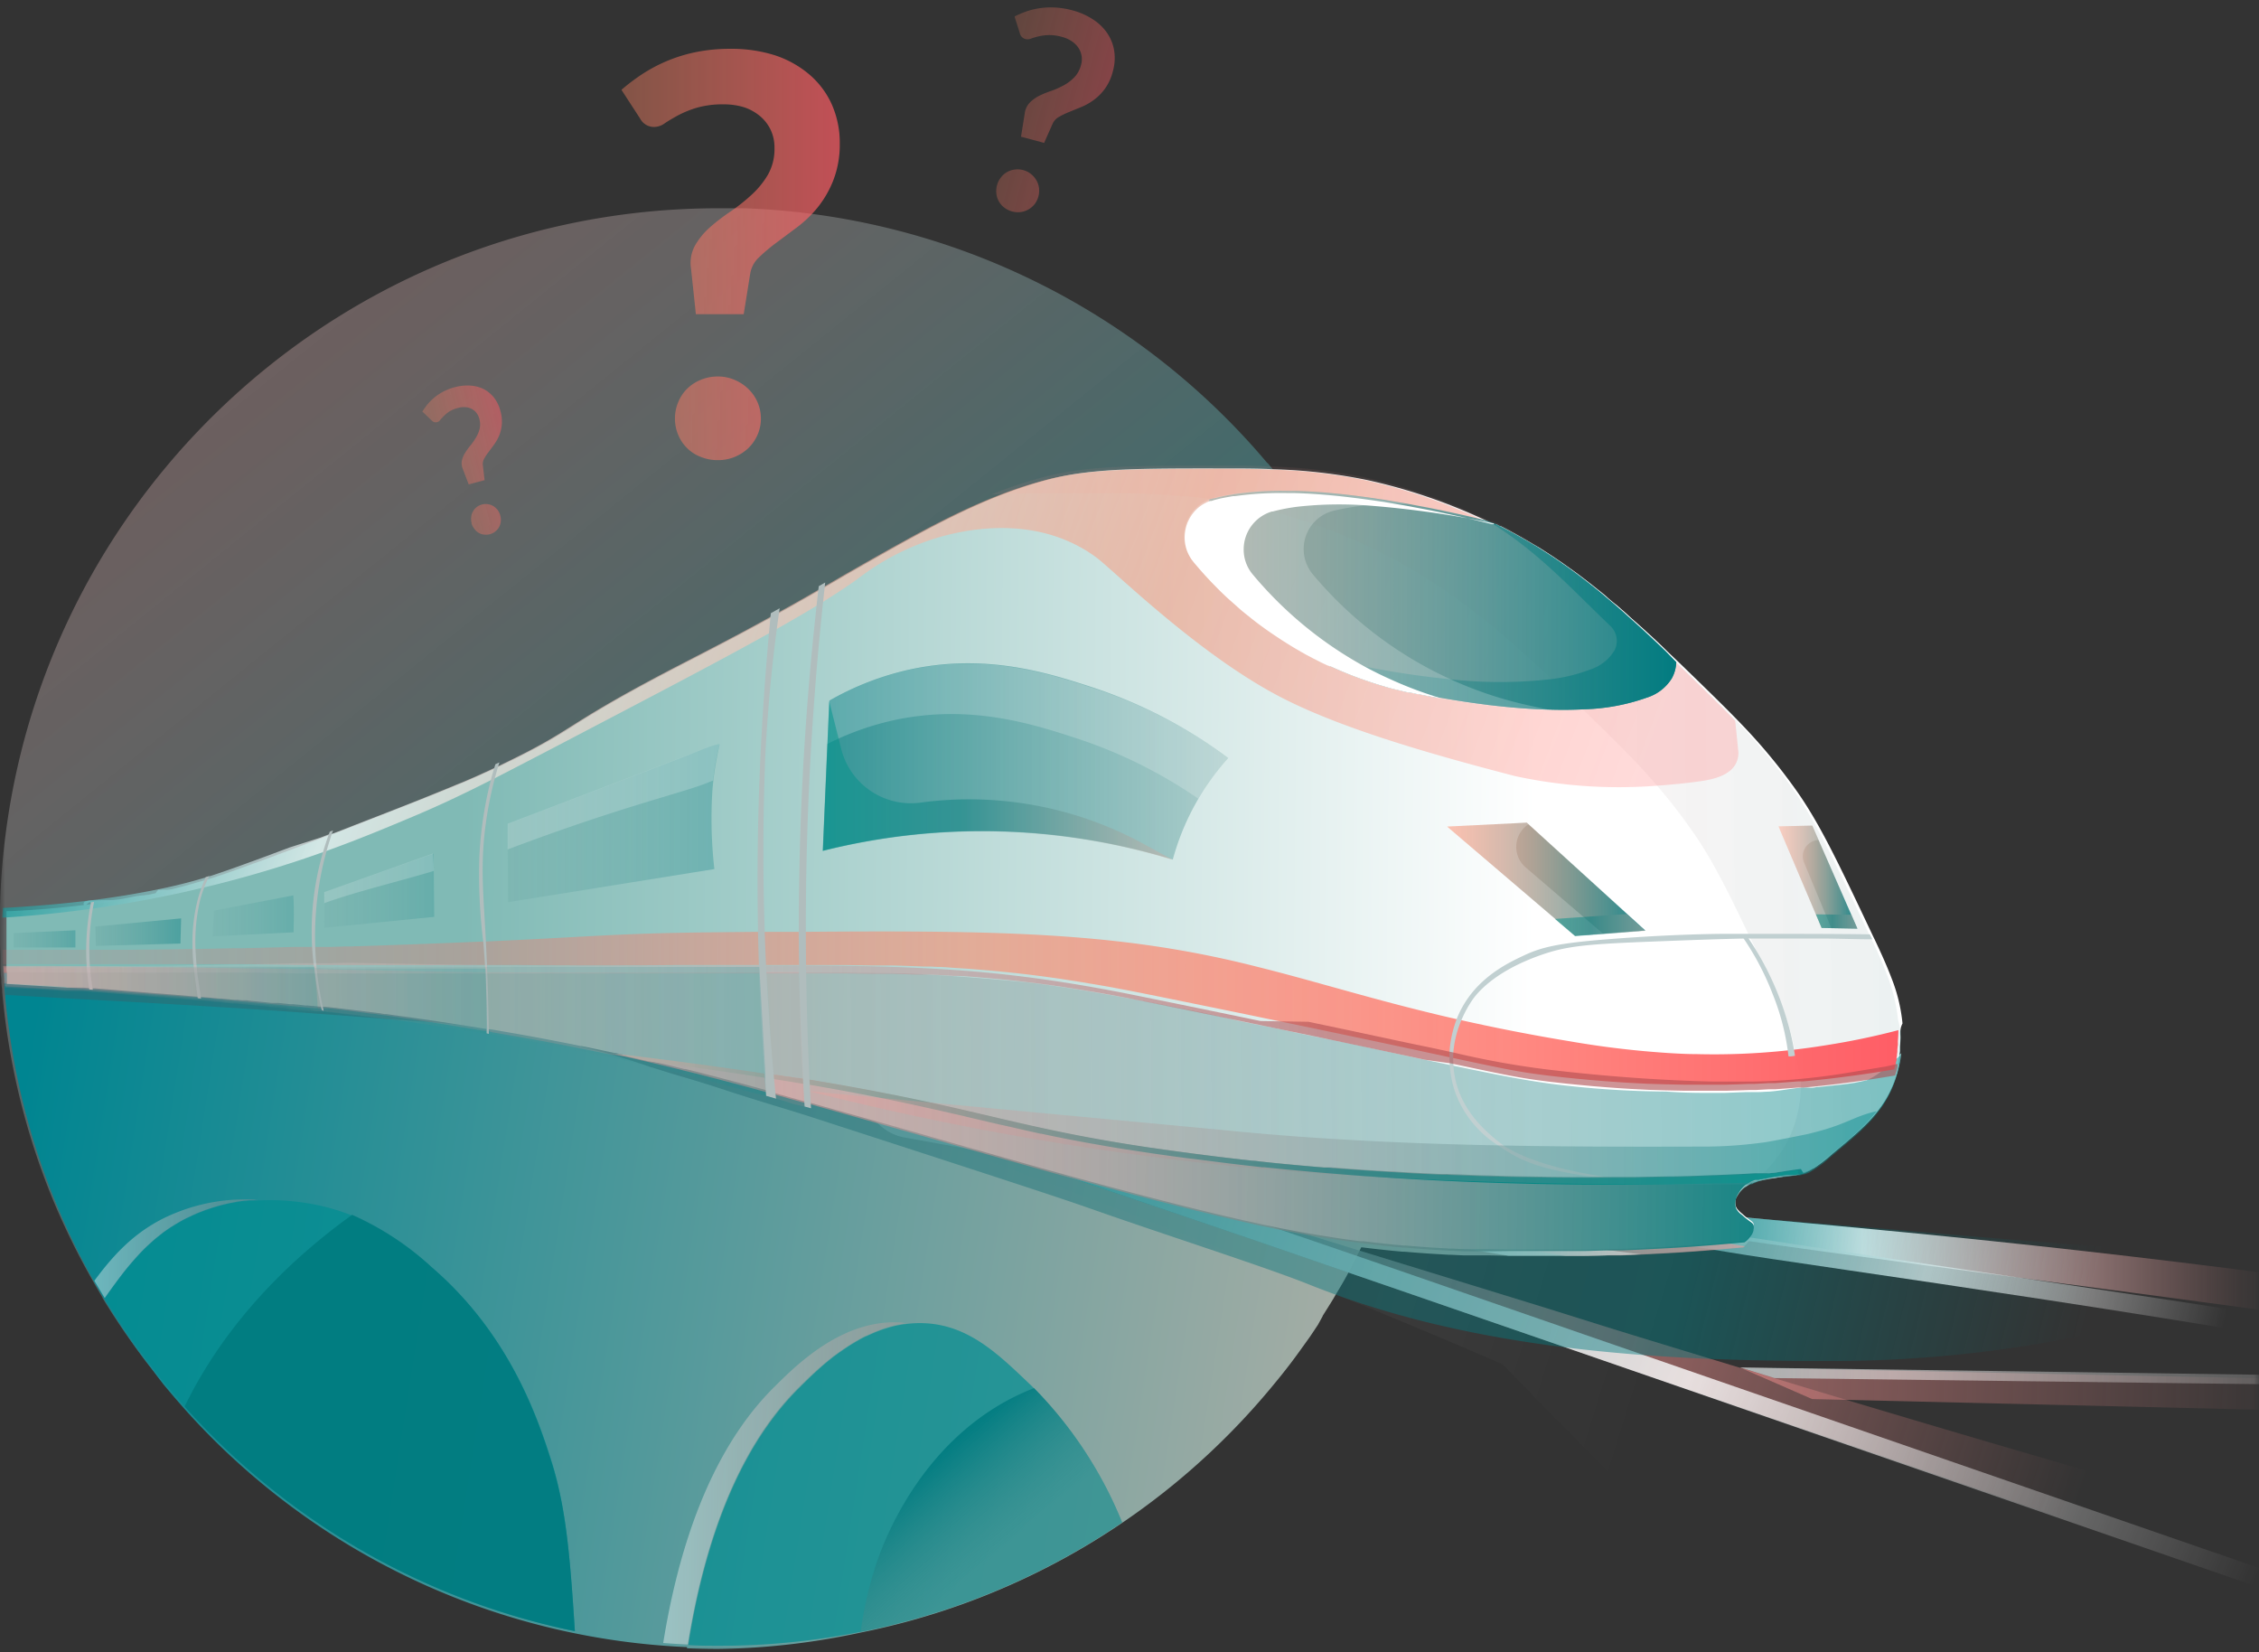 <svg xmlns="http://www.w3.org/2000/svg" xmlns:xlink="http://www.w3.org/1999/xlink" width="227" height="166" viewBox="0 0 227 166">
    <rect x="0" y="0" width="227" height="166" fill="#333333" stroke="none"/>
    <defs>
        <path id="a" d="M0 0h227v167H0z"/>
        <linearGradient id="c" x1="74.755%" x2="-6.412%" y1="80.697%" y2="-19.951%">
            <stop offset="0%" stop-color="#008E91"/>
            <stop offset="100%" stop-color="#FF9694" stop-opacity=".5"/>
        </linearGradient>
        <linearGradient id="d" x1="45.774%" x2="51.56%" y1="50.983%" y2="40.653%">
            <stop offset="0%" stop-color="#589694"/>
            <stop offset="100%" stop-color="#87BABA"/>
        </linearGradient>
        <linearGradient id="e" x1="40.158%" x2="51%" y1="-37970.52%" y2="-37931.077%">
            <stop offset="0%" stop-color="#589694"/>
            <stop offset="100%" stop-color="#87BABA"/>
        </linearGradient>
        <linearGradient id="f" x1="50.799%" x2="55.356%" y1="-3599.352%" y2="-3592.341%">
            <stop offset="0%" stop-color="#589694"/>
            <stop offset="100%" stop-color="#87BABA"/>
        </linearGradient>
        <linearGradient id="g" x1=".063%" x2="99.815%" y1="49.943%" y2="49.943%">
            <stop offset="25%" stop-color="#4B8694"/>
            <stop offset="100%" stop-color="#589694" stop-opacity=".5"/>
        </linearGradient>
        <linearGradient id="h" x1="-.076%" x2="100.367%" y1="-16889.497%" y2="-16889.497%">
            <stop offset="25%" stop-color="#4B8694"/>
            <stop offset="100%" stop-color="#589694" stop-opacity=".5"/>
        </linearGradient>
        <linearGradient id="i" x1=".008%" x2="99.983%" y1="-16929.301%" y2="-16929.301%">
            <stop offset="25%" stop-color="#4B8694"/>
            <stop offset="100%" stop-color="#589694" stop-opacity=".5"/>
        </linearGradient>
        <linearGradient id="j" x1="-1.064%" x2="96.87%" y1="48.358%" y2="54.274%">
            <stop offset="0%" stop-color="#008591"/>
            <stop offset="83%" stop-color="#ACAFA6"/>
        </linearGradient>
        <linearGradient id="k" x1="40.442%" x2="55.661%" y1="-10712.727%" y2="-10747.979%">
            <stop offset="0%" stop-color="#008E91"/>
            <stop offset="100%" stop-color="#FF9694" stop-opacity=".5"/>
        </linearGradient>
        <linearGradient id="l" x1="36.626%" x2="45.7%" y1="-9423.552%" y2="-9441.193%">
            <stop offset="0%" stop-color="#008E91"/>
            <stop offset="100%" stop-color="#FF9694" stop-opacity=".5"/>
        </linearGradient>
        <linearGradient id="m" x1="51.306%" x2="20.675%" y1="69.457%" y2="36.234%">
            <stop offset="0%" stop-color="#589694" stop-opacity=".5"/>
            <stop offset="100%" stop-color="#007B80"/>
        </linearGradient>
        <linearGradient id="n" x1="82.473%" x2="25.449%" y1="-13236.462%" y2="-13183.238%">
            <stop offset="0%" stop-color="#589694" stop-opacity=".5"/>
            <stop offset="100%" stop-color="#007B80"/>
        </linearGradient>
        <linearGradient id="o" x1="-25.615%" x2="71.479%" y1="41.26%" y2="52.593%">
            <stop offset="71%" stop-color="#37B6B5"/>
            <stop offset="80%" stop-color="#FFF"/>
            <stop offset="90%" stop-color="#FFF" stop-opacity=".32"/>
            <stop offset="95%" stop-color="#FFF" stop-opacity="0"/>
        </linearGradient>
        <linearGradient id="p" x1="-30.343%" x2="69.719%" y1="49.98%" y2="50.151%">
            <stop offset="0%" stop-color="#008E91"/>
            <stop offset="27%" stop-color="#FF9694" stop-opacity=".5"/>
            <stop offset="100%" stop-color="#FF9694" stop-opacity="0"/>
        </linearGradient>
        <linearGradient id="q" x1="-1.252%" x2="89.917%" y1="45.516%" y2="54.772%">
            <stop offset="34%" stop-color="#008E91"/>
            <stop offset="63%" stop-color="#FF9694" stop-opacity=".5"/>
            <stop offset="90%" stop-color="#FF9694" stop-opacity="0"/>
        </linearGradient>
        <linearGradient id="r" x1="24.658%" x2="78.336%" y1="49.981%" y2="49.981%">
            <stop offset="0%" stop-color="#008E91"/>
            <stop offset="39%" stop-color="#FFF"/>
            <stop offset="95%" stop-color="#FF9E9C" stop-opacity=".05"/>
            <stop offset="100%" stop-color="#FF9694" stop-opacity="0"/>
        </linearGradient>
        <linearGradient id="s" x1="-19.765%" x2="78.742%" y1="47.356%" y2="51.723%">
            <stop offset="0%" stop-color="#008E91"/>
            <stop offset="75%" stop-color="#FFF"/>
            <stop offset="100%" stop-color="#FFF" stop-opacity="0"/>
        </linearGradient>
        <linearGradient id="t" x1="-1.316%" x2="91.829%" y1="43.897%" y2="56.582%">
            <stop offset="0%" stop-color="#008E91"/>
            <stop offset="61%" stop-color="#FFF"/>
            <stop offset="91%" stop-color="#FFF" stop-opacity="0"/>
        </linearGradient>
        <linearGradient id="u" x1="-32.624%" x2="67.388%" y1="49.998%" y2="50.041%">
            <stop offset="0%" stop-color="#008E91"/>
            <stop offset="46%" stop-color="#FFF" stop-opacity=".5"/>
            <stop offset="99%" stop-color="#FFF" stop-opacity="0"/>
        </linearGradient>
        <linearGradient id="v" x1="0%" y1="50.009%" y2="50.009%">
            <stop offset="0%" stop-color="#FFF"/>
            <stop offset="100%" stop-color="#FF9694" stop-opacity=".5"/>
        </linearGradient>
        <linearGradient id="w" x1="0%" y1="-55547.566%" y2="-55547.566%">
            <stop offset="0%" stop-color="#FFF"/>
            <stop offset="100%" stop-color="#FF9694" stop-opacity=".5"/>
        </linearGradient>
        <linearGradient id="x" x1="3.283%" x2="100.467%" y1="47.574%" y2="51.778%">
            <stop offset="0%" stop-color="#36626A"/>
            <stop offset="79%" stop-color="#007B80"/>
            <stop offset="99%" stop-color="#007B80" stop-opacity="0"/>
        </linearGradient>
        <linearGradient id="y" x1="-.088%" y1="-93520.659%" y2="-93520.659%">
            <stop offset="0%" stop-color="#008E91"/>
            <stop offset="100%" stop-color="#FF9694" stop-opacity=".5"/>
        </linearGradient>
        <linearGradient id="z" x1="0%" x2="99.919%" y1="50.072%" y2="50.072%">
            <stop offset="0%" stop-color="#008E91"/>
            <stop offset="100%" stop-color="#FFF" stop-opacity=".5"/>
        </linearGradient>
        <linearGradient id="A" x1="102.42%" x2="2.342%" y1="50.125%" y2="49.731%">
            <stop offset="22%" stop-color="#FFF"/>
            <stop offset="78%" stop-color="#80BAB5"/>
        </linearGradient>
        <linearGradient id="B" x1="102.671%" x2="2.12%" y1="-4642.829%" y2="-4642.068%">
            <stop offset="0%" stop-color="#008E91"/>
            <stop offset="100%" stop-color="#FF9694" stop-opacity=".5"/>
        </linearGradient>
        <linearGradient id="C" x1="102.465%" x2="2.421%" y1="-272.741%" y2="-272.634%">
            <stop offset="0%" stop-color="#008E91"/>
            <stop offset="100%" stop-color="#FF9694" stop-opacity=".5"/>
        </linearGradient>
        <linearGradient id="D" x1="3.385%" x2="95.274%" y1="46.578%" y2="55.447%">
            <stop offset="0%" stop-color="#008E91"/>
            <stop offset="20%" stop-color="#FFF" stop-opacity=".93"/>
            <stop offset="67%" stop-color="#FF8765" stop-opacity=".66"/>
            <stop offset="100%" stop-color="#FF9694" stop-opacity=".5"/>
        </linearGradient>
        <linearGradient id="E" x1="-.184%" y1="-24405.771%" y2="-24405.771%">
            <stop offset="0%" stop-color="#589694" stop-opacity=".5"/>
            <stop offset="100%" stop-color="#007B80"/>
        </linearGradient>
        <linearGradient id="F" x1="0%" y1="50.057%" y2="50.057%">
            <stop offset="0%" stop-color="#FF8765" stop-opacity=".69"/>
            <stop offset="100%" stop-color="#007B80"/>
        </linearGradient>
        <linearGradient id="G" x1="-.082%" y1="50%" y2="50%">
            <stop offset="0%" stop-color="#FF8765" stop-opacity=".5"/>
            <stop offset="100%" stop-color="#007B80"/>
        </linearGradient>
        <linearGradient id="H" x1="0%" x2="100.092%" y1="50.083%" y2="50.083%">
            <stop offset="0%" stop-color="#FF5C65" stop-opacity=".1"/>
            <stop offset="51%" stop-color="#FF8765" stop-opacity=".56"/>
            <stop offset="100%" stop-color="#FF5C65"/>
        </linearGradient>
        <linearGradient id="I" x1="-.048%" y1="50.001%" y2="50.001%">
            <stop offset="0%" stop-color="#007B80"/>
            <stop offset="100%" stop-color="#589694" stop-opacity=".5"/>
        </linearGradient>
        <linearGradient id="J" x1="0%" y1="-34168.18%" y2="-34168.18%">
            <stop offset="0%" stop-color="#589694" stop-opacity=".5"/>
            <stop offset="100%" stop-color="#007B80"/>
        </linearGradient>
        <linearGradient id="K" x1="0%" y1="-72957.899%" y2="-72957.899%">
            <stop offset="0%" stop-color="#589694" stop-opacity=".5"/>
            <stop offset="100%" stop-color="#007B80"/>
        </linearGradient>
        <linearGradient id="L" x1=".317%" x2="100.309%" y1="-132313.679%" y2="-132313.679%">
            <stop offset="0%" stop-color="#589694" stop-opacity=".5"/>
            <stop offset="100%" stop-color="#007B80"/>
        </linearGradient>
        <linearGradient id="M" x1="0%" y1="-197218.97%" y2="-197218.97%">
            <stop offset="0%" stop-color="#589694" stop-opacity=".5"/>
            <stop offset="100%" stop-color="#007B80"/>
        </linearGradient>
        <linearGradient id="N" x1="-.209%" y1="-315511.236%" y2="-315511.236%">
            <stop offset="0%" stop-color="#589694" stop-opacity=".5"/>
            <stop offset="100%" stop-color="#007B80"/>
        </linearGradient>
        <linearGradient id="O" x1="-.15%" y1="-28648.121%" y2="-28648.121%">
            <stop offset="0%" stop-color="#589694" stop-opacity=".5"/>
            <stop offset="100%" stop-color="#007B80"/>
        </linearGradient>
        <linearGradient id="P" x1="102.459%" x2="2.373%" y1="50.105%" y2="49.948%">
            <stop offset="0%" stop-color="teal"/>
            <stop offset="100%" stop-color="#FF9694" stop-opacity=".5"/>
        </linearGradient>
        <linearGradient id="Q" x1="0%" y1="50%" y2="50%">
            <stop offset="0%" stop-color="#00968C"/>
            <stop offset="40%" stop-color="#0B7F80"/>
            <stop offset="98%" stop-color="#CAAFA6"/>
        </linearGradient>
        <linearGradient id="R" x1="102.488%" x2="2.222%" y1="-457.483%" y2="-457.378%">
            <stop offset="0%" stop-color="#00968C"/>
            <stop offset="40%" stop-color="#0B7F80"/>
            <stop offset="98%" stop-color="#CAAFA6"/>
        </linearGradient>
        <linearGradient id="S" x1="102.372%" x2="2.366%" y1="-397.68%" y2="-397.597%">
            <stop offset="0%" stop-color="#008E91"/>
            <stop offset="100%" stop-color="#FF9694" stop-opacity=".5"/>
        </linearGradient>
        <linearGradient id="T" x1="0%" y1="-379232.432%" y2="-379232.432%">
            <stop offset="0%" stop-color="#00968C"/>
            <stop offset="40%" stop-color="#0B7F80"/>
            <stop offset="98%" stop-color="#CAAFA6"/>
        </linearGradient>
        <linearGradient id="U" x1="0%" y1="-33889.141%" y2="-33889.141%">
            <stop offset="0%" stop-color="#00968C"/>
            <stop offset="40%" stop-color="#0B7F80"/>
            <stop offset="98%" stop-color="#CAAFA6"/>
        </linearGradient>
        <linearGradient id="V" x1="0%" x2="100.001%" y1="49.673%" y2="49.673%">
            <stop offset="0%" stop-color="#FFF" stop-opacity=".1"/>
            <stop offset="70%" stop-color="#AD4C50"/>
        </linearGradient>
        <linearGradient id="W" x1="102.535%" x2="2.375%" y1="-1160.932%" y2="-1160.769%">
            <stop offset="0%" stop-color="#008E91"/>
            <stop offset="100%" stop-color="#FF9694" stop-opacity=".5"/>
        </linearGradient>
        <linearGradient id="X" x1="102.507%" x2="2.174%" y1="-1483.114%" y2="-1482.981%">
            <stop offset="0%" stop-color="#008E91"/>
            <stop offset="100%" stop-color="#FF9694" stop-opacity=".5"/>
        </linearGradient>
        <linearGradient id="Y" x1="102.524%" x2="2.113%" y1="-2329.334%" y2="-2329.201%">
            <stop offset="0%" stop-color="#008E91"/>
            <stop offset="100%" stop-color="#FF9694" stop-opacity=".5"/>
        </linearGradient>
        <linearGradient id="Z" x1="54.36%" x2="46.073%" y1="-40354.42%" y2="-40354.181%">
            <stop offset="0%" stop-color="#008E91"/>
            <stop offset="100%" stop-color="#FF9694" stop-opacity=".5"/>
        </linearGradient>
        <linearGradient id="aa" x1="0%" x2="99.995%" y1="50.041%" y2="50.041%">
            <stop offset="0%" stop-color="#FF5C65" stop-opacity=".1"/>
            <stop offset="0%" stop-color="#FF8765" stop-opacity=".56"/>
            <stop offset="100%" stop-color="#FF5C65"/>
        </linearGradient>
        <linearGradient id="ab" x1="0%" x2="99.987%" y1="49.986%" y2="49.986%">
            <stop offset="0%" stop-color="#FF5C65" stop-opacity=".1"/>
            <stop offset="0%" stop-color="#FF8765" stop-opacity=".56"/>
            <stop offset="100%" stop-color="#FF5C65"/>
        </linearGradient>
        <linearGradient id="ac" x1="0%" x2="99.99%" y1="50.022%" y2="50.022%">
            <stop offset="0%" stop-color="#99C5C4"/>
            <stop offset="0%" stop-color="#FF8765" stop-opacity=".56"/>
            <stop offset="100%" stop-color="#FF5C65"/>
        </linearGradient>
    </defs>
    <g fill="none" fill-rule="evenodd" transform="translate(0 -1)">
        <mask id="b" fill="#fff">
            <use xlink:href="#a"/>
        </mask>
        <g mask="url(#b)">
            <path d="M145.305 145.752l.332-.323m35.335-55.182c.053.078.105.143.157.208.137.174.273.388.41.601l.365.563.371.57"/>
            <path fill="url(#c)" fill-rule="nonzero" d="M144.301 93.985c0 3.035-.188 6.067-.565 9.079a76.953 76.953 0 0 1-.636 4.08v.083a70.795 70.795 0 0 1-2.096 8.43 71.223 71.223 0 0 1-1.194 3.49l-.038.09c-.052.15-.11.299-.17.448l-.31.81-.221.552c-.22.55-.454 1.096-.688 1.64a45.213 45.213 0 0 1-.857 1.894c-.292.597-.493 1.031-.746 1.543a77.563 77.563 0 0 1-2.647 4.832l-.137.227c-.389.648-.785 1.297-1.2 1.945l-.526.804c-.266.402-.532.792-.804 1.18l-.565.805a72.24 72.24 0 0 1-18.169 17.775 72.149 72.149 0 0 1-40.601 12.465c-1 0-1.992 0-2.978-.065-.831 0-1.662-.085-2.486-.143a71.946 71.946 0 0 1-48.33-23.722 67.12 67.12 0 0 1-2.796-3.308 72.865 72.865 0 0 1-5.25-7.522v-.046a68.716 68.716 0 0 1-1.025-1.757 72.984 72.984 0 0 1-4.055-8.32A71.8 71.8 0 0 1 .668 104.51a83.747 83.747 0 0 1-.454-3.852c0-.325-.058-.649-.084-.96v-.058a3.13 3.13 0 0 0-.052-.694l-.04-.649V97.11L0 95.93v-3.923C1.122 53.29 32.625 22.362 71.378 21.929h3.556a72.108 72.108 0 0 1 52.418 25.597h.032c.662.79 1.31 1.589 1.947 2.393.409.525.811 1.063 1.207 1.602.396.538.778 1.076 1.155 1.627.084.123.175.247.26.383a71.816 71.816 0 0 1 5.84 10.376 70.179 70.179 0 0 1 1.719 4.073c.123.31.24.648.357.933l.33.915a70.005 70.005 0 0 1 1.83 5.934 72.605 72.605 0 0 1 2.272 18.223z" opacity=".7"/>
            <path d="M190.82 107.019c.01-.154.027-.307.053-.46.006-.094.006-.19 0-.284v-.13c.032-.375.051-.73.051-1.093a10.1 10.1 0 0 0-.058-1.293 16.591 16.591 0 0 0-1.094-4.529c-.466-1.242-1.05-2.51-1.69-3.88l-.175-.357c-3.516-7.452-5.31-11.223-7.557-14.425a57.08 57.08 0 0 0-6.028-7.245c-1.25-1.294-2.59-2.587-4.093-4.062-.615-.595-1.217-1.184-1.82-1.76l-1.087-1.041c-5.258-5.059-9.713-9.147-16.551-12.556a1.108 1.108 0 0 0-.175-.09l-.123-.065h-.084l-.084-.045-.214-.117h-.039l-.077-.039h-.15a49.454 49.454 0 0 0-2.499-1.151 55.91 55.91 0 0 0-10.36-3.331 54.537 54.537 0 0 0-9.506-1.048A71.954 71.954 0 0 0 76 22.576l-.984-.045H71.45c-.603 0-1.205 0-1.807.045l-.855.033-.842.045-.841.052C32.294 25.264 4.309 52.348.648 87.024l-.078.815-.078.886-.078 1.165v.22c0 .433-.051.866-.064 1.293v6.585l.039.596c2.991.142 5.827.31 8.45.53l.33.032a5.021 5.021 0 0 0-.052-.537V98.054h12.95l2.112.853c1.509.608 3.089 1.235 4.714 1.876l1.632.11v.53l.647.246h.084l.713.078-.085.194-.136.31-.032.065v.045l-.162.375-.142.33-.233.544-.26.595-.258.601-2.63 6.062-4.364 9.994-5.873.18-1.813 2.588-3.95 5.719a30.006 30.006 0 0 1 1.84-2.213c.226-.252.459-.491.692-.724l.272-.259.382-.35c.22-.2.447-.394.686-.581a7.32 7.32 0 0 1 .35-.278l.363-.272.375-.259a3.95 3.95 0 0 1 .389-.246c.13-.084.259-.168.395-.246l.408-.239c.233-.123.466-.246.705-.362.123-.065.247-.117.37-.175l.369-.168c.123-.052.356-.155.53-.22l.519-.2.518-.175c.336-.11.68-.214 1.01-.298.33-.084.647-.168.99-.233h.04l-7.382 17.046-.052.116.647.84c.227.28.46.557.693.829.143.168.285.343.434.51l.46.531.518.589a71.844 71.844 0 0 0 48.144 23.818c.822.065 1.644.11 2.473.149a.55.55 0 0 1 .046-.266c.064-.414.136-.828.213-1.255l.04-.232a.4.4 0 0 1 .05-.24v-.045c.053-.278.104-.556.163-.834l.155-.777c.045-.252.097-.498.156-.744.017-.144.048-.287.09-.427l.117-.498.116-.504c.04-.168.085-.343.123-.511v-.052l.156-.647c0-.052 0-.103.045-.162.056-.245.121-.498.194-.756a76.5 76.5 0 0 1 .324-1.152c.045-.149.097-.297.136-.446.039-.149.078-.246.11-.362l.058-.188v-.052a.646.646 0 0 1 .052-.18v-.04c.104-.31.201-.647.311-.938l.194-.569a.782.782 0 0 1 0-.09s.052-.15.085-.227l.252-.699.045-.116a.09.09 0 0 0 0-.058c.072-.175.136-.343.201-.511l.162-.414c.117-.278.227-.557.343-.828.22-.518.447-1.029.648-1.527.11-.233.213-.46.33-.686l.104-.207a6.17 6.17 0 0 1 .207-.414.588.588 0 0 1 .045-.09c.045-.097.104-.194.156-.291.103-.214.213-.414.33-.647v-.032l.064-.123a26.83 26.83 0 0 1 1.069-1.76l.298-.459.077-.116v-.046l.052-.077.11-.162.188-.278c.337-.479.68-.951 1.036-1.41l.052-.065.291-.362.117-.15.408-.478c.032-.045.071-.084.104-.123l.155-.168a3.15 3.15 0 0 1 .2-.226c.072-.071.24-.272.37-.401.13-.13.375-.395.57-.589.576-.57 1.295-1.294 2.136-2.018-.647.556-1.178 1.1-1.657 1.565l-.233.233c-.078.078-.156.149-.22.22-.363.356-.713.73-1.05 1.106l-.259.291c-.246.278-.485.563-.712.854a13.57 13.57 0 0 0-.447.576c-.149.2-.24.304-.35.46l-.472.646-.039.058-.388.57-.24.375c-.117.174-.227.349-.337.524l-.039.064-.317.537-.045.071-.214.382c-.214.362-.414.724-.602 1.093l-.227.427c-.116.226-.233.453-.343.686l-.058.11c0 .064-.052.123-.084.187-.033.065-.117.24-.169.363-.24.498-.466 1.009-.686 1.526-.117.272-.227.55-.337.828a42.8 42.8 0 0 0-.317.822c-.104.278-.214.55-.31.828l-.079.22v.084l-.07.174-.046.136v.143c-.104.297-.2.601-.304.905a.414.414 0 0 0-.04.117c-.045.148-.096.297-.142.44-.13.413-.252.821-.375 1.235-.123.414-.201.712-.292 1.06-.052.176-.097.357-.142.531-.09.343-.181.686-.26 1.022-.077.337-.148.583-.213.88l-.194.867c-.065.291-.13.576-.181.867-.052.29-.123.588-.182.886-.058.298-.084.433-.123.647-.058.323-.123.647-.175.977-.051.33-.097.588-.149.88v.096l-.038.266a72.5 72.5 0 0 0 3.147.07 72.701 72.701 0 0 0 55.81-26.437c.991-1.19 1.943-2.42 2.83-3.68.065-.078.123-.162.181-.246l.57-.796c.188-.272.37-.55.55-.822l.272-.407-.343-.065c.182-.265.356-.53.531-.802l.046-.071c.395-.602.777-1.223 1.152-1.837.04-.08.085-.155.136-.227a.737.737 0 0 0 .065-.122 78.093 78.093 0 0 0 2.59-4.69h.33c.764.097 1.515.18 2.24.258l.817.085.984.09h.194l.77.065c.888.07 1.749.136 2.59.18l1.095.066h.2l1.257.058h2.5l2.052.039h7.492c.894 0 1.826 0 2.785-.065h.977l.991-.039 1.017-.045 1.774-.09c1.509-.078 3.076-.175 4.7-.305l.985-.077.959-.084 1.903-.169.15-.11c.176-.138.33-.304.452-.491a1.39 1.39 0 0 0 .33-1.068c-.077-.297-.29-.317-.932-.86l-.175-.155-.13-.11c-.12-.1-.233-.21-.336-.33a.905.905 0 0 1-.213-.336 1.9 1.9 0 0 1 .265-1.527c.15-.266.343-.506.57-.712l.188-.155h.038l.188-.13.175-.11.11-.064.058-.032.078-.045h.065l-.065.058.253-.123a.2.2 0 0 0 .084-.039h.045l.266-.103c.647-.162 2.078-.389 2.661-.48h.026a4.99 4.99 0 0 0 .816-.09l.44-.09c.233-.059.408-.084.563-.136h.078c.175-.058.342-.136.499-.233h.052l.259-.136a15.934 15.934 0 0 0 2.078-1.591c2.079-1.727 3.562-2.956 4.669-4.418.468-.601.867-1.252 1.191-1.94.243-.506.444-1.03.603-1.566.219-.713.37-1.445.453-2.187l-.246.104zM21.143 122.44c.337-.11.68-.213 1.01-.297-.304.09-.648.187-.984.297h-.026z"/>
            <path fill="url(#d)" fill-rule="nonzero" d="M191.054 84.889a11.924 11.924 0 0 1-.453 2.186c-.159.537-.36 1.061-.603 1.566a10.27 10.27 0 0 1-1.191 1.94c-1.107 1.462-2.59 2.691-4.669 4.419a12.69 12.69 0 0 1-2.337 1.727h-.052a2.332 2.332 0 0 1-.499.233h-.077c-.156.051-.33.077-.564.135l-.44.09c-.24.04-.518.066-.816.091h-.032c-.583.091-2.02.317-2.662.48l-.265.103h-.046a.2.2 0 0 1-.084.038l-.252.123.064-.058h-.064l-.078.045-.058.033-.11.064-.175.11-.188.13h-.039l-.188.155a2.873 2.873 0 0 0-.57.712 1.9 1.9 0 0 0-.265 1.526c.127.258.316.48.55.647l.13.11.175.155c.647.544.855.563.932.86a1.39 1.39 0 0 1-.33 1.068 2.051 2.051 0 0 1-.453.492l-.15.11-1.903.168-.958.084-.985.078c-1.625.129-3.192.226-4.7.304l-1.775.09-1.016.045-.991.04h-.984c-.959 0-1.891.051-2.785.064h-7.485l-2.053-.039h-2.454l-1.256-.058h-.201l-1.094-.065c-.849-.045-1.71-.11-2.59-.18l-.771-.066H141l-.984-.09-.797-.084c-.725-.078-1.476-.162-2.24-.259l-.35-.065a75.229 75.229 0 0 1-2.63 4.813 1.617 1.617 0 0 0-.135.226c-.389.647-.79 1.294-1.198 1.941-.175.272-.35.537-.53.802l.342.065c-.272.414-.544.821-.822 1.229l-.57.796a71.989 71.989 0 0 1-58.763 30.299c-1.056 0-2.105 0-3.147-.071l.039-.265c.11-.647.22-1.294.343-1.941.039-.213.077-.433.123-.647.045-.213.116-.589.181-.886.065-.298.117-.576.181-.867l.195-.867c.064-.297.136-.588.213-.88.078-.29.169-.646.26-1.022.045-.174.09-.355.142-.53.09-.35.194-.705.291-1.06.097-.357.246-.822.376-1.236.045-.143.097-.291.142-.44.007-.04.02-.08.039-.117.104-.304.2-.608.304-.905v-.143l.046-.135.07-.175v-.084l.079-.22c.097-.278.2-.55.31-.828.11-.278.208-.55.318-.822.11-.271.22-.556.336-.828.22-.517.447-1.028.687-1.526.052-.123.11-.246.168-.362.032-.061.06-.124.084-.188l.059-.11c.09-.188.181-.375.278-.563l.291-.55c.188-.368.389-.73.603-1.093.084-.149.168-.304.259-.453.22-.381.453-.757.693-1.125l.31-.472.318-.473.039-.058c.148-.213.31-.433.472-.647.162-.213.227-.31.35-.459.123-.149.291-.388.447-.576.226-.29.466-.575.712-.854l.259-.29c.337-.376.686-.751 1.049-1.107l.22-.22.233-.233c.48-.465 1.03-1.009 1.658-1.565-.842.737-1.56 1.449-2.137 2.018-.457.45-.89.926-1.295 1.423-.324.369-.648.75-.939 1.139l-.136.168c-.333.413-.643.845-.926 1.294l-.226.343-.136.2c0 .045-.059.097-.091.136l-.298.46-.648 1.028c-.142.239-.284.485-.42.73l-.065.124c-.122.21-.232.425-.33.646-.052.097-.11.194-.156.292-.123.232-.246.472-.356.711-.11.24-.22.453-.33.686a18.6 18.6 0 0 0-.648 1.526c-.116.272-.226.55-.343.828a50.61 50.61 0 0 0-1.017 2.775c-.11.31-.207.647-.31.938v.033l-.059.187v.052l-.058.188c-.02.125-.057.247-.11.362l-.136.446a57 57 0 0 0-.732 2.743c-.039.168-.084.343-.123.511a52.23 52.23 0 0 0-.479 2.174l-.155.776c-.059.278-.11.556-.162.834v.117c-.018.16-.049.317-.09.472-.079.427-.15.84-.215 1.255a.55.55 0 0 1-.045.265 71.844 71.844 0 0 1-50.617-23.986l-.518-.589-.46-.53c-.149-.168-.291-.343-.434-.511a42.62 42.62 0 0 1-.693-.828l-.647-.841.051-.116 7.382-17.045.15-.337.29-.647 4.28-9.884 3.387-7.82.305-.706v-.11l.136-.31.084-.194-.712-.078h-.085l-.647-.246-1.632-.647a431.241 431.241 0 0 1-6.792-2.73.194.194 0 0 1-.065-.045h-.052c-.751-.31-1.49-.646-2.195-.918h-.071l-.227-.104c-.971-.414-1.865-.808-2.733-1.19a89.532 89.532 0 0 1-4.26-2.005 21.975 21.975 0 0 1-2.694-1.604l-.246-.188a2.894 2.894 0 0 1-.266-.226l-.149-.143h-.064c-.156.078-.466.42-.499.363a.336.336 0 0 1-.084-.292c.09-.271.861-.271 2.046-.284h.44c1.561 0 2.48-.492 4.002-.505h.531c.169 0 .324-.446.492-.53h.052l3.613-.039h.868l11.196-.071H51.07c2.81 0 5.525.013 8.146.039 6.08.038 11.713.097 16.933.18h.589l2.415.046h1.84c41.409.763 54.126 2.659 54.126 2.659 3.115.323 6.12.647 9.066.918h.265l15.146 1.495 1.703.174a933.375 933.375 0 0 1 15.34 1.65l.382.045h.11a416.82 416.82 0 0 1 12.692 1.675c.575 1.45.944 2.975 1.094 4.528.039.42.058.848.058 1.294.01.365-.007.73-.052 1.093v.414c0 .104-.032.298-.051.46l.18-.15z" transform="translate(0 21.93)"/>
            <path fill="url(#e)" fill-rule="nonzero" d="M9.48 107.756a71.907 71.907 0 0 1-4.021-8.325c4.235-.091 8.336-.197 12.303-.317l-1.813 2.587-3.95 5.718-.13.195-1.295 1.94-1.094-1.798z" transform="translate(0 21.93)"/>
            <path fill="url(#f)" fill-rule="nonzero" d="M70.678 97.121l-6.288.265c-10.71.453-24.528 1.042-40.742 1.546l-5.873.182 7.479-10.855 4.96-7.174.213-.304.247-.362v-.039l.045-.058.343-.492.693.272.103.039.363.142.194.078.512.194.246.097.155.058h.065l1.373.53h.039l2.59.99c18.83 7.265 38.871 14.665 33.283 14.891z" transform="translate(0 21.93)"/>
            <g fill-rule="nonzero" opacity=".5">
                <path fill="url(#g)" d="M105.502 24.536a.479.479 0 0 1-.647.265l-1.69-.705-.136-.058-2.26-.964v16.819l-.959.084V22.64l-4.338-1.85-.156-.064a.479.479 0 0 1-.252-.647.473.473 0 0 1 .602-.272h.045l2.468 1.048 4.914 2.096 2.182.931h.04c.229.128.313.417.187.647v.007z" transform="translate(72.523 86.616)"/>
                <path fill="url(#h)" d="M13.197 2.154L1.133.15a.512.512 0 0 0-.485.213.485.485 0 0 0 .142.647.473.473 0 0 0 .181.065l5.634.931v30.403h.958V2.186l5.478.906a.48.48 0 0 0 .162-.938h-.006z" transform="translate(72.523 86.616)"/>
                <path fill="url(#i)" d="M59.793 10.298L47.729 8.3a.48.48 0 0 0-.464.749c.073.102.185.17.31.19l5.633.937v30.403h.951V10.35l5.479.906a.485.485 0 1 0 .155-.957z" transform="translate(72.523 86.616)"/>
            </g>
            <path fill="#C78082" fill-rule="nonzero" d="M130.762 135.927l-1.593-.575c-14.893-5.356-25.04-8.164-30.53-9.503-.985-.24-1.814-.433-2.494-.588a58.504 58.504 0 0 0-2.305-.48c-3.505-.62-6.849-1.222-10.03-1.804a1151.924 1151.924 0 0 1-19.322-3.655 814.682 814.682 0 0 1-9.953-2.018c-1.878-.395-3.652-.77-5.336-1.139a458.716 458.716 0 0 1-12.95-2.988 250.186 250.186 0 0 1-8.185-2.186c-.965-.279-1.845-.537-2.648-.79-2.59-.795-4.378-1.449-5.731-1.986l-.414-.161-.713-.291-.997-.447a11.664 11.664 0 0 0-3.963-1.293l-12.523-1.359a71.099 71.099 0 0 0 4.533 16.709 71.907 71.907 0 0 0 4.02 8.325l1.024 1.76v.038l.647 1.035c.175.278.35.557.531.828.182.272.447.699.68 1.042.233.343.557.821.842 1.229.052.071.104.136.149.207a59.981 59.981 0 0 0 1.722 2.329c.22.29.447.575.648.866l.648.841c.226.278.46.557.692.828.143.169.285.343.434.511l.46.53.518.59a71.844 71.844 0 0 0 50.585 23.998.55.55 0 0 1 .045-.265c.065-.414.136-.828.214-1.255l.039-.233a.4.4 0 0 1 .052-.239v-.097c.052-.278.103-.556.162-.834l.155-.777c.045-.252.097-.498.155-.744.018-.144.048-.287.091-.427l.117-.498.116-.504c.039-.168.084-.343.123-.511v-.052l.156-.647c0-.052 0-.103.045-.162.056-.245.12-.498.194-.756.104-.382.214-.77.324-1.152.045-.149.097-.297.136-.446.039-.149.078-.246.11-.362l.058-.188v-.052a.646.646 0 0 1 .052-.18v-.04c.104-.31.2-.647.31-.938l.195-.569a.782.782 0 0 1 0-.09s.052-.15.084-.227l.253-.699.045-.116a.09.09 0 0 0 0-.058c.071-.175.136-.343.201-.511l.162-.414c.116-.278.226-.557.343-.828.22-.518.447-1.029.648-1.527.11-.233.213-.46.33-.686l.103-.207a6.17 6.17 0 0 1 .208-.414l.045-.09c.045-.097.104-.194.155-.291.104-.214.214-.414.33-.647v-.032l.065-.123a26.83 26.83 0 0 1 1.069-1.76l.298-.459.077-.116v-.046l.052-.077.11-.162.188-.278c.337-.479.68-.951 1.036-1.41l.052-.065.291-.362.117-.15.408-.478c0-.045.071-.084.103-.123l.156-.168a3.15 3.15 0 0 1 .2-.226c.072-.071.24-.272.37-.401.13-.13.375-.395.57-.59.576-.568 1.294-1.293 2.136-2.017-.647.556-1.178 1.1-1.657 1.565l-.234.233c-.077.078-.155.149-.22.22-.362.356-.712.73-1.049 1.106l-.259.291c-.246.278-.485.563-.712.854a13.57 13.57 0 0 0-.447.576c-.149.2-.24.304-.35.46l-.472.646-.039.058-.389.57-.24.375c-.116.174-.226.349-.336.524l-.039.064-.317.537-.045.071-.214.382c-.214.362-.414.724-.602 1.093l-.227.427c-.116.226-.233.453-.343.686l-.058.11c0 .064-.052.123-.084.187-.033.065-.117.24-.169.363-.24.498-.466 1.009-.686 1.526-.117.272-.227.55-.337.828a42.8 42.8 0 0 0-.317.822c-.104.278-.214.55-.311.828l-.078.22v.084l-.07.174-.046.136v.143c-.104.297-.201.601-.305.905a.414.414 0 0 0-.038.117c-.046.148-.098.297-.143.44-.13.413-.252.821-.375 1.235-.124.414-.201.712-.292 1.06-.052.176-.097.357-.142.531-.091.343-.182.686-.26 1.022-.077.337-.148.583-.213.88l-.194.867c-.065.291-.13.576-.182.867-.051.29-.123.588-.18.886-.06.298-.085.433-.124.647-.058.323-.123.647-.175.977-.052.33-.097.588-.149.88v.096l-.039.266a72.5 72.5 0 0 0 3.147.07 72.928 72.928 0 0 0 55.74-26.456 57.27 57.27 0 0 0 2.83-3.681c.064-.078.123-.162.18-.246l-.239-.149z" opacity=".5"/>
            <path fill="url(#j)" fill-rule="nonzero" d="M176.128 102.704c-.077-.298-.291-.317-.932-.86l-.175-.156-1.729-.116-.958-.065-23.078-1.565-4.494-.304-5.55-.376h-.323l-12.22-.828-.951-.064-3.011-.207a42.633 42.633 0 0 0 3.011-.867l.363-.13.563-.213.22-.084.525-.233.298-.142.11-.058c.33-.161.64-.363.92-.602 1.184-1.048.077-1.94-2.073-2.691l-.531-.181-.42-.123a38.792 38.792 0 0 0-1.574-.414 121.093 121.093 0 0 0-13.3-1.94 13.022 13.022 0 0 0-7.292.342h-.078c-.888.33-1.733.764-2.518 1.294l-.098.065a12.57 12.57 0 0 0-.53.368l-.124.097-.187.143-.078.064c-1.198.964-1.852 1.799-2.014 1.766l-4.915-.892-2.02-.363a4.827 4.827 0 0 1-1.943-.77c-1.049-.704-1.69-1.707-2.991-2.529a6.681 6.681 0 0 0-.518-.29 6.322 6.322 0 0 0-.518-.24c-.73-.303-1.493-.52-2.273-.647h-.117a7.129 7.129 0 0 1-1.094-.278h-.058a5.54 5.54 0 0 1-.609-.259 12.2 12.2 0 0 1-.647-.382l-.447-.278a6.284 6.284 0 0 0-.466-.258 7.575 7.575 0 0 0-1.393-.492c-.259-.065-.55-.123-.88-.175h-.046c-.084 0-.835.078-1.638.181l-1.081.13h-.181a8.858 8.858 0 0 1-.732.071h-.046a2.087 2.087 0 0 1-.388-.084c-.149-.052-.227-.104-.253-.162a.11.11 0 0 1 0-.065c0-.103.13-.213.26-.33.336-.297.764-.646-.39-.789l-5.827-1.106c-3.503-.537-9.201-2.05-14.07-3.072a90.15 90.15 0 0 0-3.342-.647l-.175-.033-.75-.11c-3.517-.51-7.26-.847-11.164-1.125-1.567-.123-3.147-.227-4.76-.337h-.408l-.86-.058h-.726l-1.632-.11c-2.868-.2-5.828-.414-8.78-.685h-.318l-1.191-.11h-.052c-.647-.059-1.295-.13-1.942-.2a98.618 98.618 0 0 1-2.59-.298l-1.043-.123a117.434 117.434 0 0 0-3.723-.363h-.33c-2.643-.22-5.46-.388-8.42-.53-.005.203.008.407.04.608.02.135.02.272 0 .408v.33c0 .316.046.646.071.957v.116a69.27 69.27 0 0 0 .44 3.694 71.099 71.099 0 0 0 4.534 16.709 71.907 71.907 0 0 0 4.02 8.325l1.024 1.76v.038l.647 1.035c.175.278.35.556.531.828.182.272.447.699.68 1.042.233.342.557.821.842 1.229.052.07.104.135.149.207a59.99 59.99 0 0 0 1.722 2.328c.22.291.447.576.648.867l.647.841c.227.278.46.556.693.828.143.168.285.343.434.511l.46.53.518.59a71.844 71.844 0 0 0 50.585 23.966.55.55 0 0 1 .045-.265c.065-.414.136-.828.214-1.255l.039-.233a.4.4 0 0 1 .052-.24v-.038c.051-.279.103-.557.162-.835l.155-.776c.045-.252.097-.498.155-.744.018-.145.048-.288.091-.427l.117-.498.116-.505c.039-.168.084-.342.123-.51v-.052l.156-.647c0-.052 0-.104.045-.162.06-.246.125-.498.194-.757.104-.381.214-.77.324-1.151.045-.149.097-.298.136-.447.039-.148.078-.245.11-.362l.058-.187v-.052a.646.646 0 0 1 .052-.181v-.04c.104-.31.2-.646.31-.937l.195-.57a.782.782 0 0 1 .032-.09s.052-.149.085-.226l.252-.699.046-.116a.09.09 0 0 0 0-.059c.07-.174.136-.342.2-.51l.162-.415c.117-.278.227-.556.343-.828.22-.517.447-1.028.648-1.526.11-.233.214-.46.33-.686 0-.071.065-.136.104-.207.039-.071.136-.284.207-.414l.045-.09c.046-.097.104-.194.156-.292.103-.213.213-.414.33-.646v-.033l.065-.123a26.832 26.832 0 0 1 1.068-1.76l.298-.458.078-.117v-.045l.051-.078.11-.161.188-.279c.337-.478.648-.95 1.036-1.41l.052-.064.292-.363.116-.149.408-.478c.032-.045.071-.084.104-.123l.155-.168a3.15 3.15 0 0 1 .2-.227c.072-.07.24-.271.37-.4.13-.13.375-.395.57-.59.576-.569 1.295-1.293 2.137-2.018-.648.557-1.179 1.1-1.658 1.566l-.233.233-.22.22c-.363.355-.713.73-1.05 1.106l-.258.29c-.246.279-.486.564-.713.855a13.57 13.57 0 0 0-.446.575c-.15.201-.24.304-.35.46l-.473.647-.039.058-.388.569-.24.375c-.116.175-.226.35-.337.524l-.038.065-.318.537-.045.07-.214.383c-.213.362-.414.724-.602 1.093l-.227.427c-.116.226-.233.453-.343.685l-.058.11c0 .065-.052.123-.084.188-.033.065-.117.24-.169.362a36.377 36.377 0 0 0-1.023 2.355 42.8 42.8 0 0 0-.317.821c-.104.279-.214.55-.31.828l-.078.22v.084l-.072.175-.045.136v.142c-.104.298-.2.602-.304.906a.414.414 0 0 0-.04.116c-.044.149-.096.298-.142.44-.13.414-.252.822-.375 1.236-.123.414-.2.711-.292 1.06-.051.175-.097.356-.142.531-.09.343-.181.686-.259 1.022-.078.336-.149.582-.214.88l-.194.867c-.065.29-.13.575-.181.866-.052.291-.123.589-.182.887-.058.297-.084.433-.123.646-.058.324-.123.647-.174.977-.052.33-.098.589-.15.88v.097l-.038.265a72.5 72.5 0 0 0 3.147.071 72.108 72.108 0 0 0 14.278-1.643 72.064 72.064 0 0 0 41.578-24.975c.99-1.19 1.942-2.42 2.83-3.681.064-.078.122-.162.18-.246l.57-.796c.188-.271.37-.55.551-.821l.272-.408.48-.873v-.032c.407-.647.685-1.08 1.074-1.72l.24-.415.388-.647c.933-1.565 1.353-2.458 2.17-4.094h.11c.763.097 1.515.18 2.24.258l.816.084.984.091h.194l.77.065c.888.07 1.75.135 2.59.18l1.095.065h.201l1.256.059h2.454l2.053.038h7.492c.894 0 1.826 0 2.784-.064h.978l.99-.039 1.017-.045 1.775-.09c1.508-.078 3.075-.176 4.7-.305l.985-.078.958-.084 1.904-.168.149-.11c.177-.138.33-.304.453-.491.278-.281.422-.667.395-1.061z" transform="translate(0 21.93)"/>
            <path fill="url(#k)" fill-rule="nonzero" d="M57.766 142.959a72.035 72.035 0 0 1-39.214-22.57l-.518-.588-.46-.53c-.149-.17-.291-.344-.434-.512-.233-.272-.466-.55-.693-.828l-.647-.84c-.227-.292-.454-.577-.648-.868-.337-.427-.647-.86-.978-1.293-.33-.434-.498-.686-.744-1.035-.046-.072-.097-.136-.15-.207a58.465 58.465 0 0 1-.84-1.23c-.28-.42-.46-.692-.68-1.04l-.532-.803-.647-1.035v-.039c.46-.647.9-1.294 1.353-1.882a30.558 30.558 0 0 1 1.975-2.413c.227-.252.46-.492.693-.725l.272-.258.382-.35c.22-.2.447-.394.686-.582a7.32 7.32 0 0 1 .35-.278l.362-.272.376-.258c.13-.084.253-.169.389-.246.136-.078.259-.168.395-.246l.408-.24c.233-.122.466-.245.705-.362l.37-.174.381-.168.518-.22.518-.2.519-.176c.336-.11.68-.207 1.01-.297.33-.09.647-.168.99-.233h.04l.407-.078c.169 0 .33-.064.492-.084l.266-.039h.31l.318-.038h.466c.175 0 .337-.033.505-.04 1.548-.076 3.1.006 4.63.247 1.634.244 3.233.678 4.766 1.293a29.213 29.213 0 0 1 8.016 5.253c7.77 6.689 10.58 15.053 11.902 19.16 1.463 4.6 1.904 9.218 2.415 17.324z" opacity=".7" transform="translate(0 21.93)"/>
            <path fill="url(#l)" fill-rule="nonzero" d="M112.76 132.033a71.591 71.591 0 0 1-26.276 10.997 72.433 72.433 0 0 1-14.174 1.397c-1.056 0-2.105 0-3.147-.071 1.47-9.276 4.61-19.335 11.137-25.823.648-.647 1.483-1.482 2.474-2.336.304-.271.647-.53.958-.789l.648-.472.35-.24.381-.258a9.03 9.03 0 0 1 .415-.265l.401-.246.408-.233c.136-.084.279-.155.415-.226l.317-.156h.045l.104-.058.362-.161c.156-.072.318-.143.486-.207l.453-.175c.298-.11.648-.207.926-.298l.48-.123c.155-.038.317-.064.485-.097.169-.032.305-.058.466-.077h.052c.763-.11 1.536-.136 2.305-.078 4.177.317 7.033 3.034 10.128 5.99.188.175.369.356.55.537a41.26 41.26 0 0 1 8.852 13.468z" opacity=".7" transform="translate(0 21.93)"/>
            <path fill="url(#m)" fill-rule="nonzero" d="M112.76 132.033a71.591 71.591 0 0 1-26.276 10.997 37.952 37.952 0 0 1 1.58-6.87c1.23-3.694 5.582-13.636 15.845-17.62a41.325 41.325 0 0 1 8.852 13.493z" opacity=".9" transform="translate(0 21.93)"/>
            <path fill="url(#n)" fill-rule="nonzero" d="M57.766 142.959a72.035 72.035 0 0 1-39.214-22.57c2.493-5.13 7.33-12.426 16.836-19.264a29.213 29.213 0 0 1 7.997 5.266c7.77 6.689 10.58 15.053 11.901 19.16 1.528 4.684 1.969 9.302 2.48 17.408z" opacity=".9" transform="translate(0 21.93)"/>
            <path fill="url(#o)" fill-rule="nonzero" d="M43.19 76.641l.959.298.647.194 3.005.938 1.787.563.149.051.647.194.272.091 3.206 1.029 1.87.601 2.811.906.246.077 2.63.867c2.045.682 4.115 1.376 6.21 2.083l1.126.382a1352.46 1352.46 0 0 1 34.662 12.29 1031.48 1031.48 0 0 1 10.205 3.836c13.249 5.04 25.98 10.156 36.961 14.93l.44.194c17.328 17.941 12.687 11.194 19.438 28.484l52.638.938 6.37.58v-.123a.11.11 0 0 0 0-.065v-.796c.233-9.127.298-17.588.317-20.583.065-8.474.304-9.056.453-17.498-7.123-.763-3.377-1.837-33.85-4.114-8.482-.646-24.742-1.94-28.025-2.257-5.646-.505-1.392-4.49-7.925-5.175-4.119-.44-8.328-.854-12.375-1.242-6.579-.647-12.75-1.19-17.483-1.695l-.298-.032c-1.82-.2-3.425-.388-4.746-.576a336.385 336.385 0 0 1-15.23-2.471l-2.318-.433-1.444-.272-2.085-.401c-6.69-1.294-13.372-2.756-20.113-4.211L77.574 82.8l-3.309-.706-4.118-.873-.175-.039h-.13l-1.1-.233c-1.78-.368-3.568-.737-5.368-1.093l-3.626-.763-.253-.052a2.521 2.521 0 0 1-.304-.058l-.266-.065c-1.334-.252-2.674-.51-4.02-.757l-4.3-.782-.26-.046-.919-.161-3.704-.647h-.045l-.725-.117-.784-.129-.958-.155-.02.517z" opacity=".035" transform="translate(0 21.93)"/>
            <path fill="url(#p)" fill-rule="nonzero" d="M174.833 116.463l7.263 3.176 73.748 1.76-.027-3.248z" transform="translate(0 21.93)"/>
            <path fill="url(#q)" fill-rule="nonzero" d="M255.962 140.362c0 .123-.039.614-.052.79a.11.11 0 0 1 0 .064c-2.454.064-8.3-.175-9.92-.175-5.044 0-10.399-.065-11.532-.084l-.285-.103-80.644-27.716-11.72-4.043-13.151-4.528-2.39-.822c-9.186-3.13-18.379-6.25-27.578-9.36l-19.484-6.56-10.14-3.395-.732-.246-.285-.097-4.267-1.423-2.325-.777-.272-.097-1.094-.362a2.112 2.112 0 0 0-.285-.097l-1.774-.595-.272-.09-.732-.246-4.999-1.663-.136-.045-1.198-.42-.272-.091-.304-.104-2.85-.918c-.731-.252-1.47-.498-2.214-.744-.259-.09-.518-.181-.777-.259l-.958-.317v-.09l.965.304 1.554.491 1.981.647 2.63.835.265.084.097.032 1.942.608.143.045 5.866 1.844.752.233.284.09.285.091 3.2.996.278.084 2.344.731 2.525.79.926.29 15.392 4.78c.764.24 1.521.48 2.28.706l3.794 1.17c8.884 2.756 18.17 5.616 27.682 8.546 11.953 3.687 24.269 7.471 36.65 11.281l.207.065 6.857 2.148c53.409 16.41 64.87 18.814 93.743 27.715v.007z" transform="translate(0 21.93)"/>
            <path fill="url(#r)" fill-rule="nonzero" d="M255.523 115.052c-29.463-5.732-122.132-14.632-125.79-21.1 2.37-.207 2.849 1.546 5.219 1.339 26.853 7.18 46.086 4.372 120.74 15.62-.124 1.256-.124 2.782-.169 4.14z" transform="translate(0 21.93)"/>
            <path fill="url(#s)" fill-rule="nonzero" d="M252.255 117.73c-27.181-5.66-70.792-11.527-78.523-12.84-11.381-1.94-27.11-3.506-48.901-9.658 1.163-.129 2.134-.718 3.297-.853 21.674 6.837 102.135 15.816 124.112 21.346" opacity=".8" transform="translate(0 21.93)"/>
            <path fill="url(#t)" fill-rule="nonzero" d="M273.16 152.273l-6.779-.097-112.852-39.032-11.72-4.043-13.151-4.528-2.39-.821c-9.186-3.131-18.379-6.251-27.578-9.36l-19.484-6.56-10.14-3.396-.739-.246-.285-.097-4.267-1.423-2.324-.776-.272-.097-1.095-.362a2.112 2.112 0 0 0-.285-.097l-1.774-.596-.272-.09-.738-.246-4.999-1.662-.136-.046-1.198-.427-.272-.09-.317-.104-2.823-.912-2.221-.744c-.26-.09-.518-.18-.777-.258l-.959-.317v-.09l.965.31 1.522.478 1.988.647 2.661.841.266.09a.13.13 0 0 1 .07 0l1.943.609.143.039 5.77 1.85.757.239.317.103.285.084 3.147.99.279.09 2.344.732 2.59.802.926.284a4419.773 4419.773 0 0 0 15.398 4.774c.764.24 1.522.48 2.28.705l3.794 1.171c8.862 2.734 17.712 5.456 26.549 8.164l1.12.381a5108.397 5108.397 0 0 1 23.382 7.996l12.789 4.424 112.573 38.949c.13.019 5.925 1.765 5.99 1.765z" opacity=".8" transform="translate(0 21.93)"/>
            <path fill="url(#u)" fill-rule="nonzero" d="M288.72 118.92l-110.41-1.39-3.431-1.067 113.855 1.597" transform="translate(0 21.93)"/>
            <path fill="url(#v)" fill-rule="nonzero" d="M91.127 112.058h-.272c-.159 0-.316.026-.466.077-.169.032-.33.058-.486.097l-.479.123c-.31.09-.648.188-.926.298l-.453.174c-.169.065-.33.136-.486.207l-.363.162-.103.058h-.045a3.58 3.58 0 0 0-.318.155c-.103.059-.278.143-.414.227-.136.084-.272.149-.408.233-.136.084-.272.155-.402.246-.13.09-.278.174-.414.265-.136.09-.259.168-.382.259l-.35.239-.647.472c-.33.259-.648.518-.959.79-.997.847-1.839 1.681-2.5 2.334-6.526 6.47-9.66 16.547-11.137 25.824a78.076 78.076 0 0 1-2.473-.15c1.483-9.237 4.617-19.218 11.111-25.674 2.345-2.335 7.013-6.98 12.951-6.52l.421.104z" opacity=".4" transform="translate(0 21.93)"/>
            <path fill="url(#w)" fill-rule="nonzero" d="M9.48 107.756c1.91-2.588 3.794-4.567 6.475-6.029.438-.239.887-.455 1.347-.647a18.62 18.62 0 0 1 6.048-1.462 19.906 19.906 0 0 1 2.635 0 2.243 2.243 0 0 0-.505.039h-.466l-.317.039h-.09l-.506.071c-.166.013-.331.04-.492.084-.168.032-.272.045-.408.078h-.02c-.323.064-.653.142-.99.233-.33.084-.648.187-1.01.297l-.518.175-.518.2a6.144 6.144 0 0 0-.531.22c-.175.084-.246.104-.37.168-.122.065-.245.11-.368.175-.24.11-.473.233-.706.362l-.408.24a5.011 5.011 0 0 0-.395.245 3.95 3.95 0 0 0-.389.246l-.375.259a4.81 4.81 0 0 0-.363.272l-.35.278c-.24.187-.466.382-.686.582l-.382.35-.272.258c-.233.233-.466.472-.693.725a30.006 30.006 0 0 0-1.839 2.212 72.556 72.556 0 0 0-1.496 2.063l-1.042-1.733z" opacity=".4" transform="translate(0 21.93)"/>
            <path fill="url(#x)" fill-rule="nonzero" d="M.512 79.028c7.653.447 14.653.796 21.368 1.216.9.052 1.794.104 2.68.169l1.756.116.647.045h.058l3.432.24 1.004.077 2.96.214 5.082.4.797.059h.175l2.635.188a70.02 70.02 0 0 1 5.828.646 85.94 85.94 0 0 1 10.71 2.135c1.295.343 2.532.705 3.684 1.067.648.207 1.296.408 1.943.647l.285.084c.693.22 1.373.427 2.06.647a144.97 144.97 0 0 1 5.218 1.605c3.652 1.203 6.398 1.979 8.541 2.671 18.448 5.984 24.606 7.989 28.356 9.302 7.122 2.516 17.34 5.777 21.821 7.575.836.336 1.677.647 2.52.964l.226.084c15.54 5.602 32.79 6.643 49.316 6.637 8.063.027 16.11-.72 24.03-2.232 2.713-.524 6.222-1.54 7.194-4.12.647-1.76-.072-3.668-.751-4.936a1264.924 1264.924 0 0 1-21.53-1.72c-6.03-.531-12.207-1.016-17.996-1.456-9.59-.738-18.13-1.372-23.181-1.98a331.012 331.012 0 0 1-14.278-2.037c-2.785-.432-5.56-.908-8.328-1.43-8.418-1.52-16.835-3.234-25.292-5.013l-.279-.065c-8.657-1.798-17.412-3.635-26.412-5.324-7.9-1.487-15.981-2.865-24.354-3.997-.602-.09-1.21-.168-1.82-.246l-1.696-.188c-1.619-.174-4.339-.44-8.017-.711-1.346-.104-2.81-.2-4.403-.304a95.991 95.991 0 0 1-4.183-.369h-.447l-1.398-.149-.648-.077c-2.83-.324-5.886-.647-9.234-.88h-1.165l-1.658-.09-2.629-.22c-1.89-.091-3.833-.162-5.828-.24h-.343l-8.482-.33.026 1.326z" opacity=".454" transform="translate(0 21.93)"/>
            <path fill="url(#y)" fill-rule="nonzero" d="M175.338 104.295l-.149.11-1.903.168-.959.084-.984.078c-1.625.13-3.192.226-4.701.304l-1.774.09-1.017.046-.99.039h-.978c-.959 0-1.891.051-2.785.064h-1.748c-8.703-1.416-14.926-2.788-17.483-4.081a3.53 3.53 0 0 1-1.108-.764.737.737 0 0 1-.116-.161h.2l5.964-.647 2.182-.233c.72.18 1.483.356 2.28.537 5.827 1.293 13.74 2.587 23.078 3.88l.958.13 2.033.356z" transform="translate(0 21.93)"/>
            <path fill="url(#z)" fill-rule="nonzero" d="M139.867 101.216c6.164 1.294 14.796 2.587 25.027 3.881l-1.017.045-.99.04h-1.004c-.959.032-1.891.051-2.785.064h-7.492a542.442 542.442 0 0 1-18.72-3.396c1.761-.188 3.238-.912 4.973-1.1l.356.084c.512.117 1.056.227 1.62.343l.032.039z" opacity=".8" transform="translate(0 21.93)"/>
            <path fill="url(#A)" fill-rule="nonzero" d="M190.957 83.123a7.82 7.82 0 0 1-.052 1.093v.414c0 .104-.032.298-.052.46v.22l-.039.252v.142a.427.427 0 0 1-.045.233v.052a.052.052 0 0 1 0 .045.523.523 0 0 1 0 .142.989.989 0 0 1-.071.272v.065c-.013.09-.035.179-.065.265 0 .09-.058.2-.084.304a10.84 10.84 0 0 1-1.794 3.506c-1.107 1.455-2.59 2.69-4.675 4.418l-.233.194-.538.446c-.233.188-.44.356-.647.498l-.272.201-.188.123h-.058a3.096 3.096 0 0 1-.518.285h-.052l-.168.064-.078.033-.136.038h-.246l-.194.04h-.091l-.44.09h-.272l-.356.032h-1.01a9.074 9.074 0 0 0-1.173.2l-.408.117-.168.052h-.259l-.104.039h-.116l-.065.038-.097.046h-.084l-.078.045h-.058l-.11.065-.175.11-.188.129h-.039l-.187.155a2.873 2.873 0 0 0-.57.712 1.9 1.9 0 0 0-.266 1.526.906.906 0 0 0 .214.337c.102.12.215.23.337.33l.13.11.174.155c.647.543.855.563.932.86a1.39 1.39 0 0 1-.33 1.068 2.051 2.051 0 0 1-.453.491l-.149.11-1.904.168-.958.084-.984.078c-1.626.123-3.193.22-4.701.304l-1.775.09-1.016.046-.991.039h-.978c-.958 0-1.89.052-2.784.064h-7.518l-2.053-.038h-2.454l-1.256-.059h-.227l-1.094-.064c-.848-.046-1.71-.11-2.59-.181l-.77-.065h-.195l-.984-.09-.816-.085c-.725-.077-1.476-.161-2.24-.258h-.33a99.91 99.91 0 0 1-2.092-.285l-2.344-.369-.713-.123c-.835-.148-1.618-.29-2.337-.433-.298-.052-.583-.11-.855-.168l-1.593-.33-.952-.214-.647-.135-.926-.214-1.794-.42c-5.057-1.21-10.542-2.66-16.117-4.192l-1.522-.42-4.578-1.294-4.565-1.294-2.57-.738-3.983-1.132-7.498-2.102-.648-.175h-.052l-.705-.194-.952-.265-.175-.052-.46-.129-.188-.045-.123-.039-.207-.058-.492-.136-.53-.2c-1.86-.512-3.64-.99-5.33-1.424l-.31-.077-.402-.104c-.648-.181-1.386-.356-2.118-.537h-.13l-1.366-.336-2.078-.485-.253-.059-.382-.09-1.295-.298a61.763 61.763 0 0 0-1.651-.368h-.084l-.188-.04-1.483-.316-.194-.039a49.315 49.315 0 0 0-1.34-.278h-.11c-3.096-.647-6.12-1.19-9.066-1.688h-.233l-.855-.136-.757-.13h-.059l-1.191-.187-2.474-.382-2.447-.356-1.205-.161-.382-.052-.822-.117h-.2l-.577-.103h-.052l-.505-.065L37 80.73l-.997-.123-.279-.033-1.793-.213a3.24 3.24 0 0 0-.35-.039l-.868-.097h-.058l-.408-.013h-.11l-.33-.032-.35-.04h-.149l-.395-.044h-.22a36.3 36.3 0 0 0-1.295-.136h-.26l-.478-.052-.7-.071H27.286l-.647-.071-1.1-.104-.402-.039-.401-.058h-.454l-.446-.039h-.227l-.434-.038-.945-.091h-.214l-.499-.052-1.08-.09h-.105l-.388-.033-.952-.084-1.49-.13-2.304-.18-.59-.046-.867-.07-2.403-.195-1.78-.142h-.35l-.79-.071H6.76l-5.866-.362H.693v-.757a3.554 3.554 0 0 0-.039-.608L.648 76v-.647-4.741h.485c2.772-.136 5.29-.363 7.59-.647l.582-.072h.24l.317-.045c.304-.045.609-.084.906-.136 2.008-.31 3.827-.647 5.453-1.035h-.033a76.165 76.165 0 0 0 4.792-1.293l.389-.11.194-.065.524-.175c.894-.297 2.079-.718 3.413-1.21.168-.051.33-.116.505-.18l1.353-.499.492-.187 1.541-.576 3.134-1.19.771-.298.168-.064h.123l.13-.052.11-.045 1.03-.395.984-.388c.22-.078.44-.168.647-.252 2.862-1.12 5.142-2.012 7.123-2.801l2.066-.841.395-.168.647-.26c.72-.31 1.399-.6 2.066-.911l.647-.291.693-.324.402-.187.324-.162c7.174-3.467 5.77-3.668 16.188-9.134 3.192-1.675 6.333-3.234 10.768-5.686.292-.155.583-.317.88-.492.862-.472 1.775-.99 2.74-1.54l.24-.141c.077-.046.161-.085.226-.13l.732-.414.647-.369 1.73-1.009c7.919-4.528 13.662-7.827 20.312-9.58 4.339-1.138 8.91-1.138 18.047-1.125 1.632 0 3.095 0 4.41.077 3.193.077 6.374.434 9.505 1.068a55.91 55.91 0 0 1 10.36 3.33c.862.37 1.691.751 2.5 1.152h.266l.214.117.084.045h.084l.123.065c.06.025.12.055.175.09.35.181.693.363 1.03.55l.46.252.912.524c.382.22.758.453 1.12.647l.68.434.382.246.26.168.537.362a.59.59 0 0 1 .103.071l.104.071.356.24.214.155.473.336c.2.136.388.278.589.42a70.61 70.61 0 0 1 2.195 1.695c.317.253.647.505.932.764.285.259.648.563 1.023.854l.907.789c.343.31.693.647 1.036.931 1.081.97 2.156 1.941 3.238 3.015l1.088 1.041c.602.576 1.204 1.165 1.82 1.76 1.501 1.468 2.842 2.768 4.091 4.062a57.08 57.08 0 0 1 6.029 7.245c2.247 3.234 4.04 6.973 7.557 14.425l.175.356c.647 1.371 1.223 2.64 1.69 3.881.575 1.45.944 2.975 1.094 4.528a2.146 2.146 0 0 0-.22 1.223z" transform="translate(0 21.93)"/>
            <path fill="url(#B)" fill-rule="nonzero" d="M190.957 83.123a7.82 7.82 0 0 1-.052 1.093v.414c0 .104-.032.298-.052.46v.22l-.039.252v.142a1.635 1.635 0 0 1-.071.388v.11a11.165 11.165 0 0 1-.842 2.503 10.84 10.84 0 0 1-1.191 1.941c-1.107 1.456-2.59 2.691-4.675 4.418a15.779 15.779 0 0 1-2.111 1.604h-.052a2.332 2.332 0 0 1-.499.233h-.064c-.156.052-.33.078-.564.136l-.44.09c-.24.04-.518.065-.816.091h-.032a9.56 9.56 0 0 0-2.681.46l-.266.103h-.045l-.084.039-.253.123.065-.058.052-.046a.324.324 0 0 0 .097-.09c.142-.123.272-.246.401-.369a14.638 14.638 0 0 0 1.82-1.98c.481-.629.894-1.307 1.23-2.024l.052-.117c.226-.485.417-.987.57-1.5.297-.992.48-2.014.544-3.047v-.46a.846.846 0 0 0 0-.18v-.486a1.099 1.099 0 0 0-.078-.336 36.64 36.64 0 0 1-.46-2.264 25.857 25.857 0 0 0-2.434-7.232c-.059-.123-.11-.246-.175-.362-.285-.608-.563-1.19-.823-1.753-.168-.343-.323-.68-.479-1.01-.2-.42-.388-.821-.582-1.216-.052-.122-.11-.239-.169-.355-2.363-4.942-3.885-7.925-5.737-10.531a56.46 56.46 0 0 0-3.516-4.529 64.434 64.434 0 0 0-2.7-2.962c-1.295-1.333-2.681-2.672-4.229-4.185l-.466-.453c-.473-.466-.945-.919-1.411-1.365-.648-.608-1.25-1.21-1.872-1.798-5.329-5.059-10.503-9.406-17.386-12.821a50.42 50.42 0 0 0-2.59-1.19 54.87 54.87 0 0 0-3.93-1.527l-.169-.059a59.9 59.9 0 0 0-3.97-1.21c-1.113-.297-2.097-.517-2.654-.646a41.205 41.205 0 0 0-3.562-.595 87.2 87.2 0 0 0-10.794-.57c-4.688 0-8.217 0-11.125.13a43.61 43.61 0 0 1 5.284-1.76c4.339-1.138 8.91-1.138 18.047-1.132 1.645 0 3.121 0 4.436.085 3.185.063 6.357.414 9.48 1.047a55.884 55.884 0 0 1 10.36 3.325c.861.376 1.69.725 2.5 1.126h.265l.214.116.084.046h.084l.123.064c.06.025.12.056.175.09.35.182.693.363 1.03.55l.46.253.912.524c.356.207.712.42 1.056.647l.064.039.648.433.382.246.945.647c4.371 2.995 8.133 6.468 12.11 10.31.601.577 1.204 1.165 1.819 1.76 1.502 1.469 2.842 2.769 4.092 4.063a57.488 57.488 0 0 1 6.022 7.245c2.24 3.195 4.034 6.96 7.544 14.393.058.103.103.213.162.323.647 1.358 1.217 2.587 1.677 3.842a16.85 16.85 0 0 1 1.107 4.529c.152.508.229 1.035.227 1.565z" opacity=".15" transform="translate(0 21.93)"/>
            <path fill="url(#C)" fill-rule="nonzero" d="M.298 75.95l.039.594c-.007.204.006.407.039.608.038.2 0 .414.038.647v.078c3.316.168 6.223.33 6.243.356.019.025 0 .032.064.045l2.221.175h.35c3.043.232 7.997.646 10.555.828h.324c.822.07 1.295.116 1.295.129l5.18.479 3.8.362.318.032.9.09h1.295c1.444.162 2.901.35 4.384.55h.039c.244.014.486.046.725.098h.097c1.082.148 2.182.31 3.283.478l.253.04c1.791.27 3.613.562 5.465.872h.065l.757.13.855.136h.233c.058 0 .279.097.35.11 4.364.737 7.272 1.293 9.292 1.72h.052l1.903.388.337.072.473.09h.084l.939.117c2.784.342 5.226.608 7.492.944h.045l1.224.188 1.094.161 1.418.214c.648.084 1.34.155 2.086.258l.874.13h.077l.428.071h.602c.163.018.326.046.486.084.194.017.386.047.576.09h.123l.738.124h.188l.647.11h.04l.589.103c3.043.543 5.374.97 7.122 1.294 2.979.556 4.203.815 4.203.815 1.327.284 2.337.504 3.166.698 2.014.48 2.998.777 4.986 1.236.849.194 1.872.414 3.238.692 3.348.686 5.828 1.197 6.993 1.404 2.441.414 2.299.362 4.475.647h.155c.797.103 1.884.252 3.47.478l.344.052.44.058c2.3.33 4.183.57 5.757.75l.952.104 1.042.117c2.59.265 4.1.336 5.18.407h.402l.37.033h.167c1.34.129 3.886.349 5.763.498h.855c.81 0 2.59.077 4.196.129h.751c5.828.22 11.183.285 16.616.31h14.291a.2.2 0 0 0 .084-.038h.045l.085-.052h.278c.323-.122.654-.221.99-.298h.053c.462-.089.929-.149 1.398-.18h.324l.518-.052h.078l.298.426h.433l.214-.045.35-.09h.052c.095-.032.188-.071.278-.117h.052a12.69 12.69 0 0 0 2.337-1.727c2.079-1.727 3.562-2.956 4.67-4.418.467-.6.867-1.252 1.19-1.94.243-.506.445-1.029.603-1.566.219-.713.37-1.445.453-2.187l-.233.195-.57.472-.7.575a6.754 6.754 0 0 1-1.942 1.294h-.077c-.156.052-.33.084-.564.136l-.44.09c-.94.175-2.292.279-3.685.44h-.24a1.757 1.757 0 0 1-.686.072 5.069 5.069 0 0 0-.99 0c-.874.077-1.898.29-3.095.388-.344 0-.7.045-1.069.045H175.5l-2.26.084h-.958c-1.412 0-3.018 0-4.857-.136a96.268 96.268 0 0 1-11.487-.77c-2.693-.362-5.471-.899-10.004-1.85l-.298-.064-2.454-.511-1.405-.304c-1.904-.408-4.96-1.087-9.02-1.909-.648-.122-1.82-.362-2.947-.608-1.126-.245-2.279-.485-3.16-.647l-.951-.194a44.21 44.21 0 0 1-1.554-.323c-3.678-.9-16.033-3.344-21.77-3.881-1.626-.149-4.086-.375-7.123-.576l-1.47-.09c-4.093-.266-7.719-.15-8.256-.214H72.232c-1.807 0-12.95 0-21.867-.039H48.79c-2.318-.032-5.827-.097-9.26-.162l-7.711-.155h-1.354c-2.59-.045-4.778-.084-5.005-.07l-3.503-.053h-.052l-1.904-.032h-.524L9.266 76.15H8.71c-.647 0-1.852 0-3.652-.04H.311v.046l-.013-.207z" opacity=".5" transform="translate(0 21.93)"/>
            <path fill="url(#D)" fill-rule="nonzero" d="M.227 71.266H.31c2.59-.155 5.517-.427 8.71-.867l.31-.039.291-.045c2.746-.395 5.686-.912 8.768-1.591l1.107-.253.732-.174.291-.065c4.041-.967 8.027-2.15 11.94-3.545l.357-.123c3.192-1.151 5.86-2.264 8.03-3.176 3.12-1.294 5.587-2.471 8.495-3.94l.395-.193a983.57 983.57 0 0 0 6.384-3.312c9.39-4.917 16.189-8.461 21.142-11.237l.79-.44c1.49-.84 2.817-1.61 3.996-2.328l.647-.388c1.295-.822 2.46-1.572 3.445-2.284a25.075 25.075 0 0 1 7.81-4.094c1.722-.524 8.417-2.459 14.471.802.587.312 1.15.667 1.684 1.06 1.56 1.113 9.713 9.238 17.807 13.662 3.885 2.142 9.11 3.992 14.162 5.525 3.639 1.106 7.2 2.05 10.12 2.814a49.183 49.183 0 0 0 14.304.976c1.38-.097 2.83-.232 4.345-.446 1.516-.213 3.07-.647 3.633-1.863.189-.417.252-.88.181-1.332-.077-.764-.174-1.818-.297-2.892-1.25-1.294-2.59-2.587-4.093-4.062-.615-.595-1.217-1.184-1.82-1.76l-1.087-1.041a125.258 125.258 0 0 0-3.238-3.015c-.343-.317-.693-.647-1.036-.931l-.907-.79c-.343-.29-.647-.575-1.023-.853-.375-.278-.615-.511-.932-.764a70.612 70.612 0 0 0-2.195-1.694c-.2-.143-.389-.285-.59-.42l-.472-.337-.214-.155-.356-.24-.104-.071a.59.59 0 0 0-.103-.071l-.538-.362-.259-.169-.382-.245-.647-.434c-.363-.234-.736-.45-1.12-.647l-.913-.524-.46-.252c-.337-.187-.68-.369-1.03-.55a1.108 1.108 0 0 0-.175-.09l-.123-.065h-.084l-.084-.045-.214-.117h-.265a49.454 49.454 0 0 0-2.5-1.151 55.91 55.91 0 0 0-10.36-3.332 54.537 54.537 0 0 0-9.506-1.047 112.077 112.077 0 0 0-4.41-.078c-9.136 0-13.708 0-18.046 1.125-6.65 1.754-12.394 5.046-20.313 9.58l-1.73 1.01-.647.368-.731.414c-.065.046-.15.085-.227.13l-.24.142c-.964.55-1.877 1.068-2.739 1.54-.298.174-.589.336-.88.491-4.436 2.452-7.576 4.011-10.769 5.686-10.36 5.466-8.987 5.667-16.188 9.134l-.324.162-.401.187-.693.324c-.214.103-.427.194-.648.291-.647.31-1.347.602-2.065.912l-.648.259-.395.168-2.065.841c-1.943.79-4.229 1.682-7.123 2.8l-.648.253-.984.388-1.03.395-.11.045-.13.052h-.193l-.169.065-.77.297-3.121.996-1.542.576-.492.188-1.353.498c-.175.064-.337.13-.505.18-1.334.493-2.519.913-3.413 1.21l-.524.175a52.896 52.896 0 0 1-5.906 1.482 87.086 87.086 0 0 1-6.54 1.035c-2.55.31-5.394.562-8.54.73v.214l-.052.757z" opacity=".7" transform="translate(0 21.93)"/>
            <path fill="url(#E)" fill-rule="nonzero" d="M168.442 45.598a3.62 3.62 0 0 1-.44 1.617 4.532 4.532 0 0 1-2.493 1.94 20.61 20.61 0 0 1-6.404 1.185 40.263 40.263 0 0 1-3.07.038c-2.136-.038-4.293-.22-6.255-.452a2.761 2.761 0 0 1-.324-.04 90.76 90.76 0 0 1-4.571-.685l-.777-.09-.518-.098-.37-.077-.686-.136h-.077l-.738-.162h-.175l-.486-.11-.376-.097-.388-.09h-.045l-.499-.13-.389-.11-.576-.168c-.492-.149-.984-.31-1.47-.479l-.738-.258-.77-.291a43.257 43.257 0 0 1-2.118-.9l-.188-.09-1.165-.563-.428-.226a16.044 16.044 0 0 1-.938-.511 1.133 1.133 0 0 1-.227-.13l-.531-.297-.557-.343a30.48 30.48 0 0 1-1.399-.906c-.22-.142-.433-.29-.647-.44a30.371 30.371 0 0 1-1.884-1.41c-.415-.33-.823-.647-1.211-1.002-.389-.356-.79-.693-1.179-1.055a39.682 39.682 0 0 1-3.238-3.441l-.226-.291-.188-.298c-.032-.052-.052-.103-.078-.155a5.069 5.069 0 0 1-.207-.466 4.15 4.15 0 0 1-.227-1.294 4.22 4.22 0 0 1 .311-1.546l.136-.284c.047-.093.1-.184.156-.272.052-.084.116-.175.175-.259l.2-.252.227-.233a3.84 3.84 0 0 1 .926-.647.648.648 0 0 1 .149-.077l.084-.259.123-.052h.052l.233-.07h.104a13.917 13.917 0 0 1 1.521-.337c.266-.04.363-.065.55-.097l.5-.065a33.057 33.057 0 0 1 4.797-.246h.706c1.677.045 3.426.181 5.18.382l.648.077c.855.104 1.71.22 2.558.35l.395.058c.124.013.247.032.369.058l.647.11 1.295.22c.246.045.493.084.732.136l1.172.22.648.123 1.217.252 1.179.252c.783.169 1.534.343 2.246.511l.506.123c.398.097.79.22 1.172.369h.038c.208.084.402.175.596.272.061.025.12.055.175.09.35.181.693.363 1.03.55l.46.252.912.524c.382.22.751.453 1.12.647l.648.434.382.245.26.169c.368.245.737.491 1.1.744l.214.155.472.336c.201.136.389.278.59.42.744.55 1.476 1.12 2.195 1.695.317.253.647.505.932.764.285.258.68.562 1.023.854l.907.789c.343.31.693.647 1.036.931 1.081.97 2.156 1.973 3.238 3.015l1.03 1.08z" opacity=".9" transform="translate(0 21.93)"/>
            <path fill="url(#F)" fill-rule="nonzero" d="M158.276 73.096l7.058-.53-11.915-10.842-7.997.395z" opacity=".9" transform="translate(0 21.93)"/>
            <path fill="url(#G)" fill-rule="nonzero" d="M183.05 72.307l3.594.065-4.533-10.35-3.393.078z" opacity=".9" transform="translate(0 21.93)"/>
            <path fill="url(#H)" fill-rule="nonzero" d="M.298 75.95h25.04l4.733.083H52.16c4.196.04 9.013.058 15.773 0h17.05l2.59.04h2.182l1.224.038 1.03.039.764.032h.647l.81.039c.524 0 1.049.052 1.573.09l.518.033 1.023.064c1.198.097 2.377.194 3.555.31l1.01.104c1.522.169 3.05.363 4.624.59l2.098.329 1.075.181c.822.136 1.65.278 2.5.44l.86.162.609.116c1.845.362 6.74 1.359 12.07 2.452l.952.2 5.49 1.139c4.74.99 8.29 1.746 11.009 2.335l2.467.53.304.065c5.472 1.164 6.76 1.436 9.772 1.798l1.353.156 1.353.136 1.444.135 1.347.11c1.192.09 2.344.169 3.458.22l.906.046 1.684.051 1.943.04h4.13l1.412-.04.9-.039h.648l1.399-.077h.647l2.318-.175h.473l.473-.039c3.393-.33 6.346-.763 8.729-1.17.015-.105.043-.207.084-.304 0-.097.045-.182.064-.266v-.064c.013-.094.037-.185.072-.272a.523.523 0 0 0 0-.142.052.052 0 0 0 0-.046v-.032a1.48 1.48 0 0 1 .045-.233v-.142l.039-.252v-.22c.01-.154.027-.308.052-.46.006-.094.006-.19 0-.284v-.13c.032-.375.051-.73.051-1.093a72.42 72.42 0 0 1-7.304 1.52 73.358 73.358 0 0 1-3.334.46l-.648.07c-3.01.317-6.04.435-9.065.356-.926 0-1.82-.051-2.688-.103a92.454 92.454 0 0 1-9.978-1.184 191.03 191.03 0 0 1-11.403-2.232l-.337-.077c-.835-.188-1.638-.382-2.428-.576-6.527-1.591-11.61-3.195-17.16-4.58l-.952-.239-.615-.149c-12.743-3.04-24.217-3.312-44.161-3.144h-4.747l-4.338.046c-9.713.103-12.038.446-22.98.931h-.24c-3.42.149-7.66.317-13.21.492h-.499l-1.385.045H29.63l-1.748.045-3.523.09h-.913l-3.71.072h-.648l-2.033.039-3.989.045H.253v.647l.045.802z" transform="translate(0 21.93)"/>
            <path fill="#C1D0D1" fill-rule="nonzero" d="M188.14 95.375c-1.366 0-2.979-.058-4.785-.078h-8.043c-2.797.059-5.555.162-9.065.298-2.02.078-3.62.149-4.934.233-3.193.207-4.72.504-6.573 1.164-4.707 1.676-6.352 3.881-6.727 4.392a11.433 11.433 0 0 0-1.347 2.588c-.32.856-.527 1.75-.616 2.659a9.15 9.15 0 0 0 0 1.332v.104c.02.334.059.666.117.996.648 3.713 3.49 5.938 4.863 6.986l.071.052c.382.265 2.325 1.494 6.508 2.451a50.893 50.893 0 0 0 10.03 1.249c1.58.045 3.16 0 4.753-.039l.958-.045c1.108-.058 2.221-.136 3.348-.233l.492-.039h.233l.467-.045.427-.045 1.256-.156 1.295-.194h-.207l-.414.078c-.298.065-.616.116-.933.155h-.596c-.599.034-1.191.148-1.76.337l-.182.032h-.143l-.22.09h-.162l-1.347.078-1.599.065h-.971c-.512 0-1.043 0-1.58.039h-1.651c-1.386 0-2.869-.065-4.442-.175h-.395a69.468 69.468 0 0 1-4.65-.518c-4.306-.646-6.274-1.332-8.094-2.464-.35-.214-.764-.472-1.21-.79a10.617 10.617 0 0 1-3.95-4.832 10.205 10.205 0 0 1-.687-3.234v-.103a11.328 11.328 0 0 1 0-1.326 11.478 11.478 0 0 1 .79-3.267c1.606-3.804 4.992-5.382 6.695-6.184 1.554-.725 2.992-1.1 6.36-1.436.647-.065 1.391-.13 2.22-.194 6.618-.524 11.52-.53 11.52-.53h2.46c4.494 0 8.574 0 12.174.051l.246.498z"/>
            <path fill="#C1D0D1" fill-rule="nonzero" d="M180.37 107.07c-.211.058-.43.08-.648.065a23.953 23.953 0 0 0-1.6-6.28 27.463 27.463 0 0 0-2.88-5.519l-.253-.368h.492c.09.122.175.245.252.362a29.742 29.742 0 0 1 3.885 8.319 24.01 24.01 0 0 1 .752 3.421z"/>
            <path fill="url(#I)" fill-rule="nonzero" d="M123.426 55.23a25.026 25.026 0 0 0-5.575 10.201 65.497 65.497 0 0 0-35.161-.886l.647-15.079a28.638 28.638 0 0 1 7.99-3.105c7.771-1.714 14.136.363 18.475 1.773a47.85 47.85 0 0 1 13.624 7.096z" opacity=".7" transform="translate(0 21.93)"/>
            <path fill="url(#J)" fill-rule="nonzero" d="M72.31 53.878v.039a29.411 29.411 0 0 0-.726 4.618 44.809 44.809 0 0 0 .201 7.853l-20.72 3.325c-.027-2.613-.048-5.23-.066-7.853 10.219-3.88 16.189-6.158 18.313-6.986.621-.24 2.92-1.184 2.998-.996z" opacity=".3" transform="translate(0 21.93)"/>
            <path fill="url(#K)" fill-rule="nonzero" d="M43.572 64.836l.065 6.352-11.053 1.1.064-3.597z" opacity=".2" transform="translate(0 21.93)"/>
            <path fill="url(#L)" fill-rule="nonzero" d="M29.495 72.74c0-.562.039-1.15.032-1.765-.006-.615 0-1.294-.064-1.94l-7.959 1.526-.135 2.587 8.126-.407z" opacity=".2" transform="translate(0 21.93)"/>
            <path fill="url(#M)" fill-rule="nonzero" d="M18.202 71.343l-.071 2.53-8.49.233-.064-1.941z" opacity=".4" transform="translate(0 21.93)"/>
            <path fill="url(#N)" fill-rule="nonzero" d="M7.576 72.54v1.727h-6.21v-1.449z" opacity=".3" transform="translate(0 21.93)"/>
            <path fill="#B0BDBD" fill-rule="nonzero" d="M49.122 104.878a260.458 260.458 0 0 0-.415-11.47c-.188-3.28-.42-6.177.182-10.162.286-1.913.719-3.8 1.295-5.647l-.402.188c-.22.698-.44 1.487-.647 2.354-.52 2.23-.84 4.5-.959 6.786-.103 2.92.027 5.845.389 8.746.267 3.04.373 6.094.317 9.146l.24.059zM32.525 102.549c-.194 0 0-.045-.194-.065a42.33 42.33 0 0 1-.848-4.87 28.325 28.325 0 0 1 1.25-11.884c.155-.466.265-.795.408-1.17l.323-.124a32.084 32.084 0 0 0-1.295 4.897 32.628 32.628 0 0 0 .356 13.216zM19.782 98.338c.071.834.266 1.766.414 2.995a2.71 2.71 0 0 1-.33-.046c-.24-1.882-.492-3.5-.511-4.786a17.449 17.449 0 0 1 .537-5.208c.208-.74.467-1.464.777-2.167l.363-.11c-.449.88-.786 1.812-1.004 2.775a18.282 18.282 0 0 0-.363 4.93c.026.485.059.892.117 1.617zM9.324 100.44a23.84 23.84 0 0 1 .13-8.823l-.31.045a24.912 24.912 0 0 0-.48 5.324c.026 1.148.13 2.294.31 3.428l.35.026z"/>
            <path fill="url(#O)" fill-rule="nonzero" d="M168.442 45.598a3.62 3.62 0 0 1-.44 1.617 4.532 4.532 0 0 1-2.493 1.94 20.61 20.61 0 0 1-6.404 1.185 40.263 40.263 0 0 1-3.07.038c-2.136-.038-4.293-.22-6.255-.452a2.761 2.761 0 0 1-.324-.04 90.76 90.76 0 0 1-4.571-.685l-.777-.09-.518-.098-.37-.077-.686-.136h-.077l-.738-.162h-.175l-.486-.11-.376-.097-.388-.09h-.045l-.499-.136-.389-.11-.576-.168c-.492-.15-.984-.31-1.47-.479l-.738-.259-.77-.29a43.257 43.257 0 0 1-2.118-.9l-.188-.09a47.935 47.935 0 0 1-1.165-.563l-.058-.04a4.912 4.912 0 0 1-.37-.187 16.044 16.044 0 0 1-.938-.51 1.133 1.133 0 0 1-.227-.13l-.531-.298-.59-.355a37.954 37.954 0 0 0 5.667 1.804l.485.117 1.179.252c.647.136 1.567.31 2.642.492a86.2 86.2 0 0 0 6.009.815c3.41.388 6.853.388 10.263 0a16.403 16.403 0 0 0 3.885-.951 4.448 4.448 0 0 0 2.487-1.94 2.068 2.068 0 0 0-.434-2.465c-4.112-3.94-7.065-7.22-11.733-10.202l-.195-.122h.188l.078.038c.188.104.395.207.388.2l.123.066c.061.025.12.055.175.09 6.819 3.41 11.293 7.497 16.551 12.556l1.062 1.022z" opacity=".9" transform="translate(0 21.93)"/>
            <path fill="#FFF" fill-rule="nonzero" d="M156.055 72.385a81.02 81.02 0 0 1-14.55-1.85l-.486-.116a39.344 39.344 0 0 1-21.096-13.002 3.879 3.879 0 0 1-.926-2.53 3.979 3.979 0 0 1 2.933-3.842c5.128-1.384 12.776-.647 19.484.602a27.3 27.3 0 0 0-7.479.685 3.969 3.969 0 0 0-2.014 6.372 39.343 39.343 0 0 0 21.097 13.034l.486.11s.964.22 2.55.537z" opacity=".2"/>
            <path fill="#FFF" fill-rule="nonzero" d="M150.11 53.574h-.09a97.903 97.903 0 0 0-12.575-1.785 38.308 38.308 0 0 0-6.89.103c-.894.101-1.779.268-2.648.498h-.084a3.972 3.972 0 0 0-2.85 3.823c-.001.928.33 1.825.933 2.53a39.173 39.173 0 0 0 11.008 9.108 37.66 37.66 0 0 0 3.03 1.5 38.806 38.806 0 0 0 4.947 1.831l-.777-.13-.297-.051a.881.881 0 0 0-.188-.039h-.033l-.369-.077-.686-.136h-.084l-.738-.162h-.175l-.486-.11-.764-.188h-.039l-.499-.129-.388-.11-.59-.175c-.491-.148-.984-.31-1.47-.478l-.737-.259-.77-.291a47.218 47.218 0 0 1-2.118-.9h-.052l-.24-.09c-.431-.194-.84-.394-1.224-.601a4.912 4.912 0 0 1-.369-.188c-.323-.168-.647-.336-.939-.511a1.134 1.134 0 0 1-.226-.13c-.37-.206-.732-.42-1.088-.646-.48-.291-.952-.602-1.412-.912-.22-.143-.434-.291-.647-.44a30.371 30.371 0 0 1-1.885-1.41c-.414-.33-.822-.647-1.21-1.003-.389-.356-.79-.692-1.179-1.054a39.682 39.682 0 0 1-3.238-3.442l-.226-.29a4.32 4.32 0 0 1-.48-.926 4.15 4.15 0 0 1-.226-1.294 4.22 4.22 0 0 1 .31-1.546l.137-.284c.047-.094.099-.184.155-.272.052-.084.117-.175.175-.259l.2-.252.227-.233c.273-.264.585-.482.926-.647a.648.648 0 0 1 .15-.077l.252-.104h.162l.265-.09c.24-.065.486-.13.738-.182.376-.077.764-.148 1.166-.213h.162l.498-.065a33.057 33.057 0 0 1 4.799-.246h.705c1.678.046 3.426.182 5.18.382l.648.078c.855.103 1.71.22 2.59.349l.395.058c.124.013.247.033.37.058l.647.11 1.295.22c.246.046.492.084.732.136l1.172.22.647.123 1.218.252 1.178.253c.784.168 1.535.342 2.247.51l1.47.356h.168l.078.04.007-.11z"/>
            <path fill="url(#P)" fill-rule="nonzero" d="M181.25 96.985h-.077l-.136.04h-.376l-.44.09H179.41c-.583.09-2.02.317-2.661.478h-.382l-.071.04-.097.045h-.085l-.077.045-.059.032-.11.065-.175.11-.187.13h-.04l-.187.154a2.873 2.873 0 0 0-.57.712 1.9 1.9 0 0 0-.265 1.527c.126.258.315.48.55.647l.13.11.174.155c.648.543.855.563.933.86a1.39 1.39 0 0 1-.33 1.067 2.051 2.051 0 0 1-.454.492l-.149.11-1.903.168-.959.084-.984.078c-1.625.13-3.192.226-4.701.304l-1.774.09-1.017.046-.99.039h-.978c-.959 0-1.891.051-2.785.064h-7.55l-2.078.026h-2.455l-1.256-.058h-.175l-1.094-.065c-.848-.045-1.71-.11-2.59-.18l-.77-.066h-.195l-.984-.09-.816-.084c-.725-.078-1.476-.162-2.24-.259l-.33-.045c-.648-.084-1.38-.181-2.092-.285l-2.344-.369-.713-.123c-.835-.148-1.618-.29-2.337-.433-.298-.052-.583-.11-.855-.168l-1.593-.33-.952-.213-.615-.136-.926-.214-1.794-.42c-5.057-1.21-10.541-2.659-16.117-4.192l-1.521-.42-4.578-1.294-4.565-1.294-2.63-.75-3.982-1.132-7.511-2.122-.648-.175h-.051l-.706-.194-.952-.265-.175-.052-.46-.13-.187-.044-.123-.04-.208-.057-.492-.136-.505-.143c-1.858-.51-3.639-.99-5.329-1.423l-.31-.077-.402-.104c-.648-.18-1.386-.356-2.118-.537l-.13-.032-1.366-.336c-.79-.194-1.573-.376-2.35-.557l-.382-.09-1.295-.298a61.763 61.763 0 0 0-1.651-.369.181.181 0 0 1-.085 0l-.187-.038.693.077c2.408.285 4.955.606 7.64.964l1.354.188 1.385.187 1.626.233c.647.09 1.295.181 1.897.278l.874.13h.078l.57.084h.544l.401.064.576.091h.123l.739.123h.18l.648.103h.033l.596.097 1.08.182 2.047.349.492.09c1.45.26 2.804.511 4.047.757 2.59.505 4.78.984 6.819 1.45 1.78.407 3.432.801 5.083 1.183 4.183.97 8.36 1.889 14.608 2.807a.648.648 0 0 0 .156 0c1.087.162 2.24.324 3.47.48l.344.05.44.06c1.198.154 3.134.407 5.756.691.311 0 .648.071.952.097l1.153.123c1.528.155 3.229.31 5.102.466h.803l1.464.116 1.528.11 2.907.188h.318c1.463.097 2.998.175 4.597.246h.751a344.52 344.52 0 0 0 16.616.31h2.318l3.302-.058c1.522 0 3.07-.071 4.65-.13h.103l.959-.038 2.072-.09 1.016-.059h1.425l.35-.039.323-.039.726-.103c.647-.09 1.223-.188 1.793-.252l.285.465z" transform="translate(0 21.93)"/>
            <path fill="#FFF" fill-rule="nonzero" d="M161.093 94.819l-2.817.213-12.854-10.997 7.99-.4c.648.594-.362-.486.292.11a2.722 2.722 0 0 0-.971 3.719c.154.258.349.49.576.686l7.784 6.669zM184.035 94.282h-.985a4028.664 4028.664 0 0 0-4.332-10.253l3.4-.071c.207.485.42.964.647 1.442a1.639 1.639 0 0 0-1.605 1.67c.006.208.05.414.13.607l2.745 6.605z" opacity=".2"/>
            <path fill="url(#Q)" fill-rule="nonzero" d="M165.334 72.598l-7.058.53-2.04-1.74h.175l7.045-.484z" opacity=".5" transform="translate(0 21.93)"/>
            <path fill="url(#R)" fill-rule="nonzero" d="M180.693 97.095c.11 0 .227 0 .344-.038h-.493l-.2.038h-.713l-.226.033h-.04c-.582.09-2.02.317-2.66.478h-.382l-.072.04-.09.038-.123.065h-.059l-.11.064-.175.11h-.809l-1.483.046h-.958c-12.834.349-23.888 0-32.577-.55a304.54 304.54 0 0 1-12.847-1.074h-.22l-.952-.11c-2.999-.323-5.129-.647-6.282-.763a216.98 216.98 0 0 1-6.32-.906h-.045c-.887-.142-1.729-.278-2.538-.427a138.663 138.663 0 0 1-6.016-1.158h-.064c-1.438-.304-2.804-.647-4.164-.931l-4.455-1.042c-3.425-.789-7.22-1.63-12.303-2.542l-2.117-.375h-.059l-.602-.097-.648-.104-.951-.161-1.295-.2-.926-.15h-.091c-2.48-.388-5.18-.789-8.269-1.21l-.266-.032-3.282-.433-1.671-.388a61.763 61.763 0 0 0-1.651-.369h-.078l-.188-.039.693.078c2.409.285 4.956.606 7.64.964l1.354.187 1.386.188 1.625.233c.648.09 1.295.181 1.898.278l.874.13h.077l.648.096h.272l.583.097.576.091h.123l.738.123h.181l.648.103h.058l.596.097c2.927.48 5.446.945 7.686 1.385 2.59.504 4.779.983 6.819 1.449 1.78.407 3.432.802 5.083 1.184 4.183.97 8.36 1.888 14.608 2.807 1.237.181 2.59.369 3.97.55l.44.058c1.198.155 3.134.408 5.756.692.311 0 .648.071.952.097l1.153.123c1.528.155 3.229.31 5.102.466h.402l.369.032h-.11c1.908.155 3.98.298 6.216.427 1.567.097 3.238.188 4.921.259h.428a344.52 344.52 0 0 0 16.615.31h2.319l3.302-.058c1.522 0 3.07-.071 4.65-.13h.103l.958-.038 2.072-.09 1.295-.072h1.095a37.88 37.88 0 0 0 1.774-.22h.065l1.016-.142h.065l.032.433z" transform="translate(0 21.93)"/>
            <path fill="url(#S)" fill-rule="nonzero" d="M188.587 90.71c-1.108 1.456-2.59 2.692-4.675 4.419-1.295 1.06-1.943 1.598-2.662 1.87h-.077c-.156.051-.33.077-.564.129l-.434.09c-.939.175-2.344.058-3.781.686l-.136.058-.253.123h-2.978c-15.055.052-33.355-.233-50.042-1.94a292.954 292.954 0 0 1-41.688-7.44l41.39 3.882c16.674 1.714 34.002 1.733 49.051 1.682a44.562 44.562 0 0 0 5.336-.395c.33 0 4.377-.809 4.7-.893 3.88-.931 4.34-1.701 6.813-2.27z" opacity=".5" transform="translate(0 21.93)"/>
            <path fill="#FFF" fill-rule="nonzero" d="M123.426 77.16a25.507 25.507 0 0 0-3.005 4.094 47.606 47.606 0 0 0-12.283-6.087c-4.332-1.41-10.717-3.493-18.468-1.773a28.316 28.316 0 0 0-6.572 2.374c.058-1.449.116-2.891.18-4.34a28.638 28.638 0 0 1 7.991-3.105c7.77-1.714 14.136.362 18.468 1.779a47.287 47.287 0 0 1 13.689 7.057z" opacity=".2"/>
            <path fill="url(#T)" fill-rule="nonzero" d="M186.644 72.372l-3.594-.065c-.187-.459-.388-.918-.576-1.371l3.568.045.602 1.391z" opacity=".5" transform="translate(0 21.93)"/>
            <path fill="#FFF" fill-rule="nonzero" d="M72.31 75.807v.039a22.258 22.258 0 0 0-.648 3.57l-.81.324c-2.363.932-8.877 2.452-19.846 6.611v-2.587c10.224-3.882 16.227-6.165 18.319-6.986.608-.214 2.907-1.158 2.985-.97zM43.592 88.505c-3.665 1.113-7.35 1.94-11.008 3.235v-1.107l10.924-3.88c.038.594.077 1.157.084 1.752z" opacity=".2"/>
            <path fill="url(#U)" fill-rule="nonzero" d="M84.535 54.337a7.226 7.226 0 0 0 8.1 5.356 36.526 36.526 0 0 1 22.334 4.198l2.862 1.566a65.568 65.568 0 0 0-35.16-.886l.647-15.079 1.217 4.845z" opacity=".5" transform="translate(0 21.93)"/>
            <path fill="url(#V)" fill-rule="nonzero" d="M190.678 85.963v.07a.067.067 0 0 1 0 .046.648.648 0 0 1 0 .142.989.989 0 0 1-.07.272v.065c-.046.155-.105.323-.176.57-2.39.407-5.335.84-8.728 1.17l-.473.039h-.473l-2.318.174h-.648l-1.398.078h-.648l-.913.032-1.411.04h-4.132l-1.91-.04-1.683-.051-.907-.046c-1.114-.051-2.266-.129-3.458-.22l-1.347-.11-1.444-.135-1.353-.136-1.38-.156c-3.01-.362-4.299-.646-9.745-1.798l-.304-.064-2.558-.356c-2.745-.589-6.3-1.346-11.053-2.342l-5.465-1.132-.952-.194a1570.872 1570.872 0 0 0-12.096-2.465l-.583-.116-.86-.162a146.81 146.81 0 0 0-2.5-.44l-1.075-.18-2.098-.33a141.39 141.39 0 0 0-4.624-.59l-1.01-.103a201.91 201.91 0 0 0-3.555-.31l-1.023-.065h-.518c-.524-.039-1.049-.065-1.573-.09l-.81-.04h-1.411l-1.03-.038-1.224-.039H87.56l-2.59-.039H30.143l-4.734-.084H5.653l-5.355-.045v-.602H13.04l3.989-.045 2.033-.039h.648l3.71-.071h.913l3.523-.09 1.748-.046h3.665l1.386-.045h.732c5.018.097 8.897.174 13.261.22h.272c4.636.052 9.868.064 17.62.045h13.597c.065.007.13.007.195 0h.647c12.802.071 20.482.543 31.794 2.736 1.942.388 7.285 1.475 12.95 2.652l.952.195 4.805.077c5.27 1.1 9.065 1.94 11.966 2.53l2.254.485.291.058a86.2 86.2 0 0 0 9.325 1.701c6.475.783 12.303 1.139 17.01 1.236h3.238c1.755 0 3.51-.097 5.251-.26a65.012 65.012 0 0 0 4.475-.562l4.235-.699 1.152-.258z" opacity=".6" transform="translate(0 21.93)"/>
            <path fill="#B0BDBD" fill-rule="nonzero" d="M80.85 112.174a289.769 289.769 0 0 1-.589-18.37c.022-9.963.545-19.918 1.567-29.828.162-1.52.305-2.898.447-4.082l.648-.369a310.383 310.383 0 0 0-1.91 29.886c-.124 8.099.07 15.764.485 22.944l-.647-.18zM77.982 111.385l-.997-.285a271.792 271.792 0 0 1-.751-29.322c.194-6.74.647-13.145 1.224-19.167l.887-.498A160.04 160.04 0 0 0 76.9 76.99a243.036 243.036 0 0 0 1.081 34.394z"/>
            <path fill="url(#W)" fill-rule="nonzero" d="M76.985 89.171c-2.001-.433-3.665-.97-5.64-1.5l-.402-.104c-.647-.181-1.385-.356-2.117-.537-2.17-.524-4.565-1.054-7.194-1.682h-.084l-.473-.09-.337-.072-1.165-.252-1.205-.259h-.123a209.543 209.543 0 0 0-9.065-1.733h-.227a322.4 322.4 0 0 0-7.123-1.1l-.252-.039c-1.03-.142-2.053-.284-3.07-.414h-.045l-.725-.097a301.329 301.329 0 0 0-4.403-.537l-.712-.084h-.188l-.376-.038h-.33l-1.01-.272h-.285l-2.998-.278-.37-.033-.647-.07-1.1-.104-.402-.04-.427-.038-.454-.045-.446-.04h-.227l-.434-.038-.913-.11-.706-.065s-.408-.051-1.081-.11h-.2l-2.72-.226-2.306-.181-.589-.045-.88-.02-5.336-.42H6.54a.058.058 0 0 1-.065 0c0-.033-2.784-.181-6.002-.35v-.129a3.69 3.69 0 0 0-.04-.647c-.038-.226 0-.407-.038-.608l-.039-.595H31.84l2.441.052h42.025v.039l.563 9.89.04.712v.86l.077 1.45z" opacity=".2" transform="translate(0 21.93)"/>
            <path fill="url(#X)" fill-rule="nonzero" d="M48.96 82.864v.084h-.071l-.855-.148-.758-.13h-.058l-1.192-.187c-.828-.136-1.65-.266-2.473-.382l-2.448-.356-1.204-.162-1.198-.161h-.2l-.603-.078h-.039l-.505-.065-.518-.064-.997-.123h-.279l-1.793-.233a3.24 3.24 0 0 0-.35-.039l-.868-.097h-.058l-.408-.039H31.645l-.37-.039h-.148l-.395-.045h-.246a36.3 36.3 0 0 0-1.295-.136l-.7-.11-.699-.07h-.142l-.518-.053-.648-.07-1.1-.104-.402-.039-.428-.039-.453-.045-.447-.039h-.226l-.434-.039-.946-.09-.705-.065s-.408-.052-1.082-.11h-.188l-2.72-.226-2.304-.181-.59-.046-.86-.07-5.337-.421H6.585a.058.058 0 0 1-.064 0c0-.033-2.785-.182-6.003-.35v-.13a3.69 3.69 0 0 0-.039-.646c-.039-.226 0-.407-.039-.608l-.039-.582H31.84l2.441.052h14.518l.11 4.062v.356l.039 1.358.013.705z" opacity=".2" transform="translate(0 21.93)"/>
            <path fill="url(#Y)" fill-rule="nonzero" d="M31.95 80.555l-.331-.032-.35-.04h-.149l-.395-.045h-.252a36.3 36.3 0 0 0-1.295-.135h-.207l-.48-.052-.699-.039h-.155l-.518-.052-.648-.07-1.1-.104-.402-.04-.428-.038-.453-.045-.447-.04h-.226l-.434-.038-.965-.123-.706-.064s-.408-.052-1.081-.11h-.156l-2.72-.227-2.304-.181-.59-.045-.86-.071-5.337-.42h-1.69a.058.058 0 0 1-.064 0s-2.785-.182-6.003-.35v-.13a3.69 3.69 0 0 0-.039-.646c-.039-.227 0-.408-.039-.609l-.038-.595h31.198l.259 2.775v.253l.051.524v.233l.033.304v.11l.02.142z" opacity=".2" transform="translate(0 21.93)"/>
            <path fill="url(#Z)" fill-rule="nonzero" d="M77.01 76.712h3.238l.59 13.54c-2.13-.466-.713-.233-2.869-.79 0-.077-.492-5.427-.492-5.498 0-.071-.42-7.122-.466-7.252z" opacity=".2" transform="translate(0 21.93)"/>
            <path fill="url(#aa)" fill-opacity=".7" fill-rule="nonzero" d="M62.446 10.024c.67-.578 1.38-1.111 2.121-1.597a15.487 15.487 0 0 1 5.391-2.198c1.116-.221 2.251-.33 3.389-.323 1.53-.025 3.053.193 4.511.646a10.3 10.3 0 0 1 3.48 1.94 8.562 8.562 0 0 1 2.253 3.012 9.489 9.489 0 0 1 .794 3.95 9.9 9.9 0 0 1-.656 3.684 10.45 10.45 0 0 1-1.563 2.702c-.606.744-1.3 1.412-2.069 1.991l-2.12 1.584c-.606.447-1.181.933-1.721 1.455-.46.429-.764.994-.867 1.61l-.657 4.091h-4.806l-.486-4.564a3.66 3.66 0 0 1 .387-2.314c.387-.683.887-1.3 1.478-1.823a19.66 19.66 0 0 1 2.062-1.59 18.706 18.706 0 0 0 2.134-1.687 8.766 8.766 0 0 0 1.668-2.043c.46-.827.686-1.76.656-2.702a4.146 4.146 0 0 0-.387-1.81 4.113 4.113 0 0 0-1.064-1.37 4.946 4.946 0 0 0-1.57-.88 6.856 6.856 0 0 0-2.068-.303 9.364 9.364 0 0 0-2.745.349c-.66.197-1.297.46-1.904.782-.525.29-.965.55-1.313.789a1.843 1.843 0 0 1-.966.349 1.574 1.574 0 0 1-1.484-.84l-1.878-2.89zm5.378 33.032a4.183 4.183 0 0 1 .329-1.655c.204-.502.507-.959.893-1.344a4.32 4.32 0 0 1 1.366-.892 4.32 4.32 0 0 1 1.707-.336 4.187 4.187 0 0 1 1.694.336c.507.212.97.514 1.366.892.398.384.717.84.939 1.344.228.523.344 1.086.342 1.655a4.013 4.013 0 0 1-.342 1.642 4.2 4.2 0 0 1-.926 1.332 4.397 4.397 0 0 1-3.06 1.202 4.427 4.427 0 0 1-1.707-.323 3.983 3.983 0 0 1-2.272-2.21 4.113 4.113 0 0 1-.329-1.643z"/>
            <path fill="url(#ab)" fill-opacity=".4" fill-rule="nonzero" d="M99.576 3.786c.33-.294.678-.567 1.043-.815a7.66 7.66 0 0 1 2.699-1.117 8.286 8.286 0 0 1 1.695-.167c.766-.009 1.529.108 2.257.347.645.202 1.241.534 1.753.976.482.422.867.946 1.126 1.534.273.636.408 1.323.396 2.015a5.08 5.08 0 0 1-.313 1.88 5.191 5.191 0 0 1-.78 1.374c-.301.38-.647.72-1.03 1.015l-1.062.808a8.073 8.073 0 0 0-.864.745c-.229.22-.381.508-.434.821l-.327 2.087h-2.404l-.243-2.33a1.932 1.932 0 0 1 .191-1.181c.195-.348.446-.66.742-.925.326-.283.67-.545 1.03-.783a8.71 8.71 0 0 0 1.068-.86c.332-.31.614-.67.838-1.065.229-.423.344-.9.333-1.38a2.072 2.072 0 0 0-.73-1.624c-.241-.201-.52-.354-.818-.45a3.302 3.302 0 0 0-1.03-.154 4.5 4.5 0 0 0-1.375.18c-.33.1-.65.232-.953.398-.262.148-.48.282-.64.398a.913.913 0 0 1-.486.18.78.78 0 0 1-.742-.43l-.94-1.477zm2.686 16.843c0-.289.056-.575.167-.841a2.033 2.033 0 0 1 1.132-1.143c.268-.116.558-.175.85-.173.293-.003.583.056.851.173.253.107.483.262.678.456.202.194.36.428.467.687.221.54.221 1.147 0 1.688a2.146 2.146 0 0 1-1.996 1.297 2.213 2.213 0 0 1-.85-.167 2.02 2.02 0 0 1-1.132-1.13 2.196 2.196 0 0 1-.167-.847z" transform="rotate(15 105.061 12.23)"/>
            <path fill="url(#ac)" fill-opacity=".5" fill-rule="nonzero" d="M43.881 41.155c.235-.21.48-.407.734-.59a5.264 5.264 0 0 1 3.038-.923 4.73 4.73 0 0 1 1.563.249c.442.145.853.379 1.21.688.332.307.598.685.78 1.107.185.458.277.95.269 1.448.01.47-.067.937-.226 1.376a3.98 3.98 0 0 1-.54.99c-.211.269-.451.513-.715.727l-.734.583c-.212.16-.411.338-.597.53-.159.157-.265.365-.3.59l-.227 1.507h-1.65l-.17-1.651c-.043-.291.003-.59.132-.852.136-.246.31-.468.515-.655.224-.213.463-.408.715-.583a6.77 6.77 0 0 0 .734-.616c.227-.22.421-.474.578-.754.162-.303.242-.648.232-.995a1.611 1.611 0 0 0-.132-.656 1.521 1.521 0 0 0-.935-.825 2.105 2.105 0 0 0-.715-.112 3.11 3.11 0 0 0-.954.125 3.576 3.576 0 0 0-.628.288 7.22 7.22 0 0 0-.458.288.542.542 0 0 1-.847-.177l-.672-1.107zm1.883 12.128a1.64 1.64 0 0 1 .113-.61c.07-.183.175-.35.307-.49a1.472 1.472 0 0 1 1.65-.328c.178.077.34.188.478.327.135.142.243.309.32.492.15.39.15.828 0 1.219-.077.182-.185.349-.32.491a1.513 1.513 0 0 1-1.65.321 1.382 1.382 0 0 1-.785-.812 1.637 1.637 0 0 1-.132-.61h.019z" transform="rotate(-15 47.678 47.232)"/>
        </g>
    </g>
</svg>

